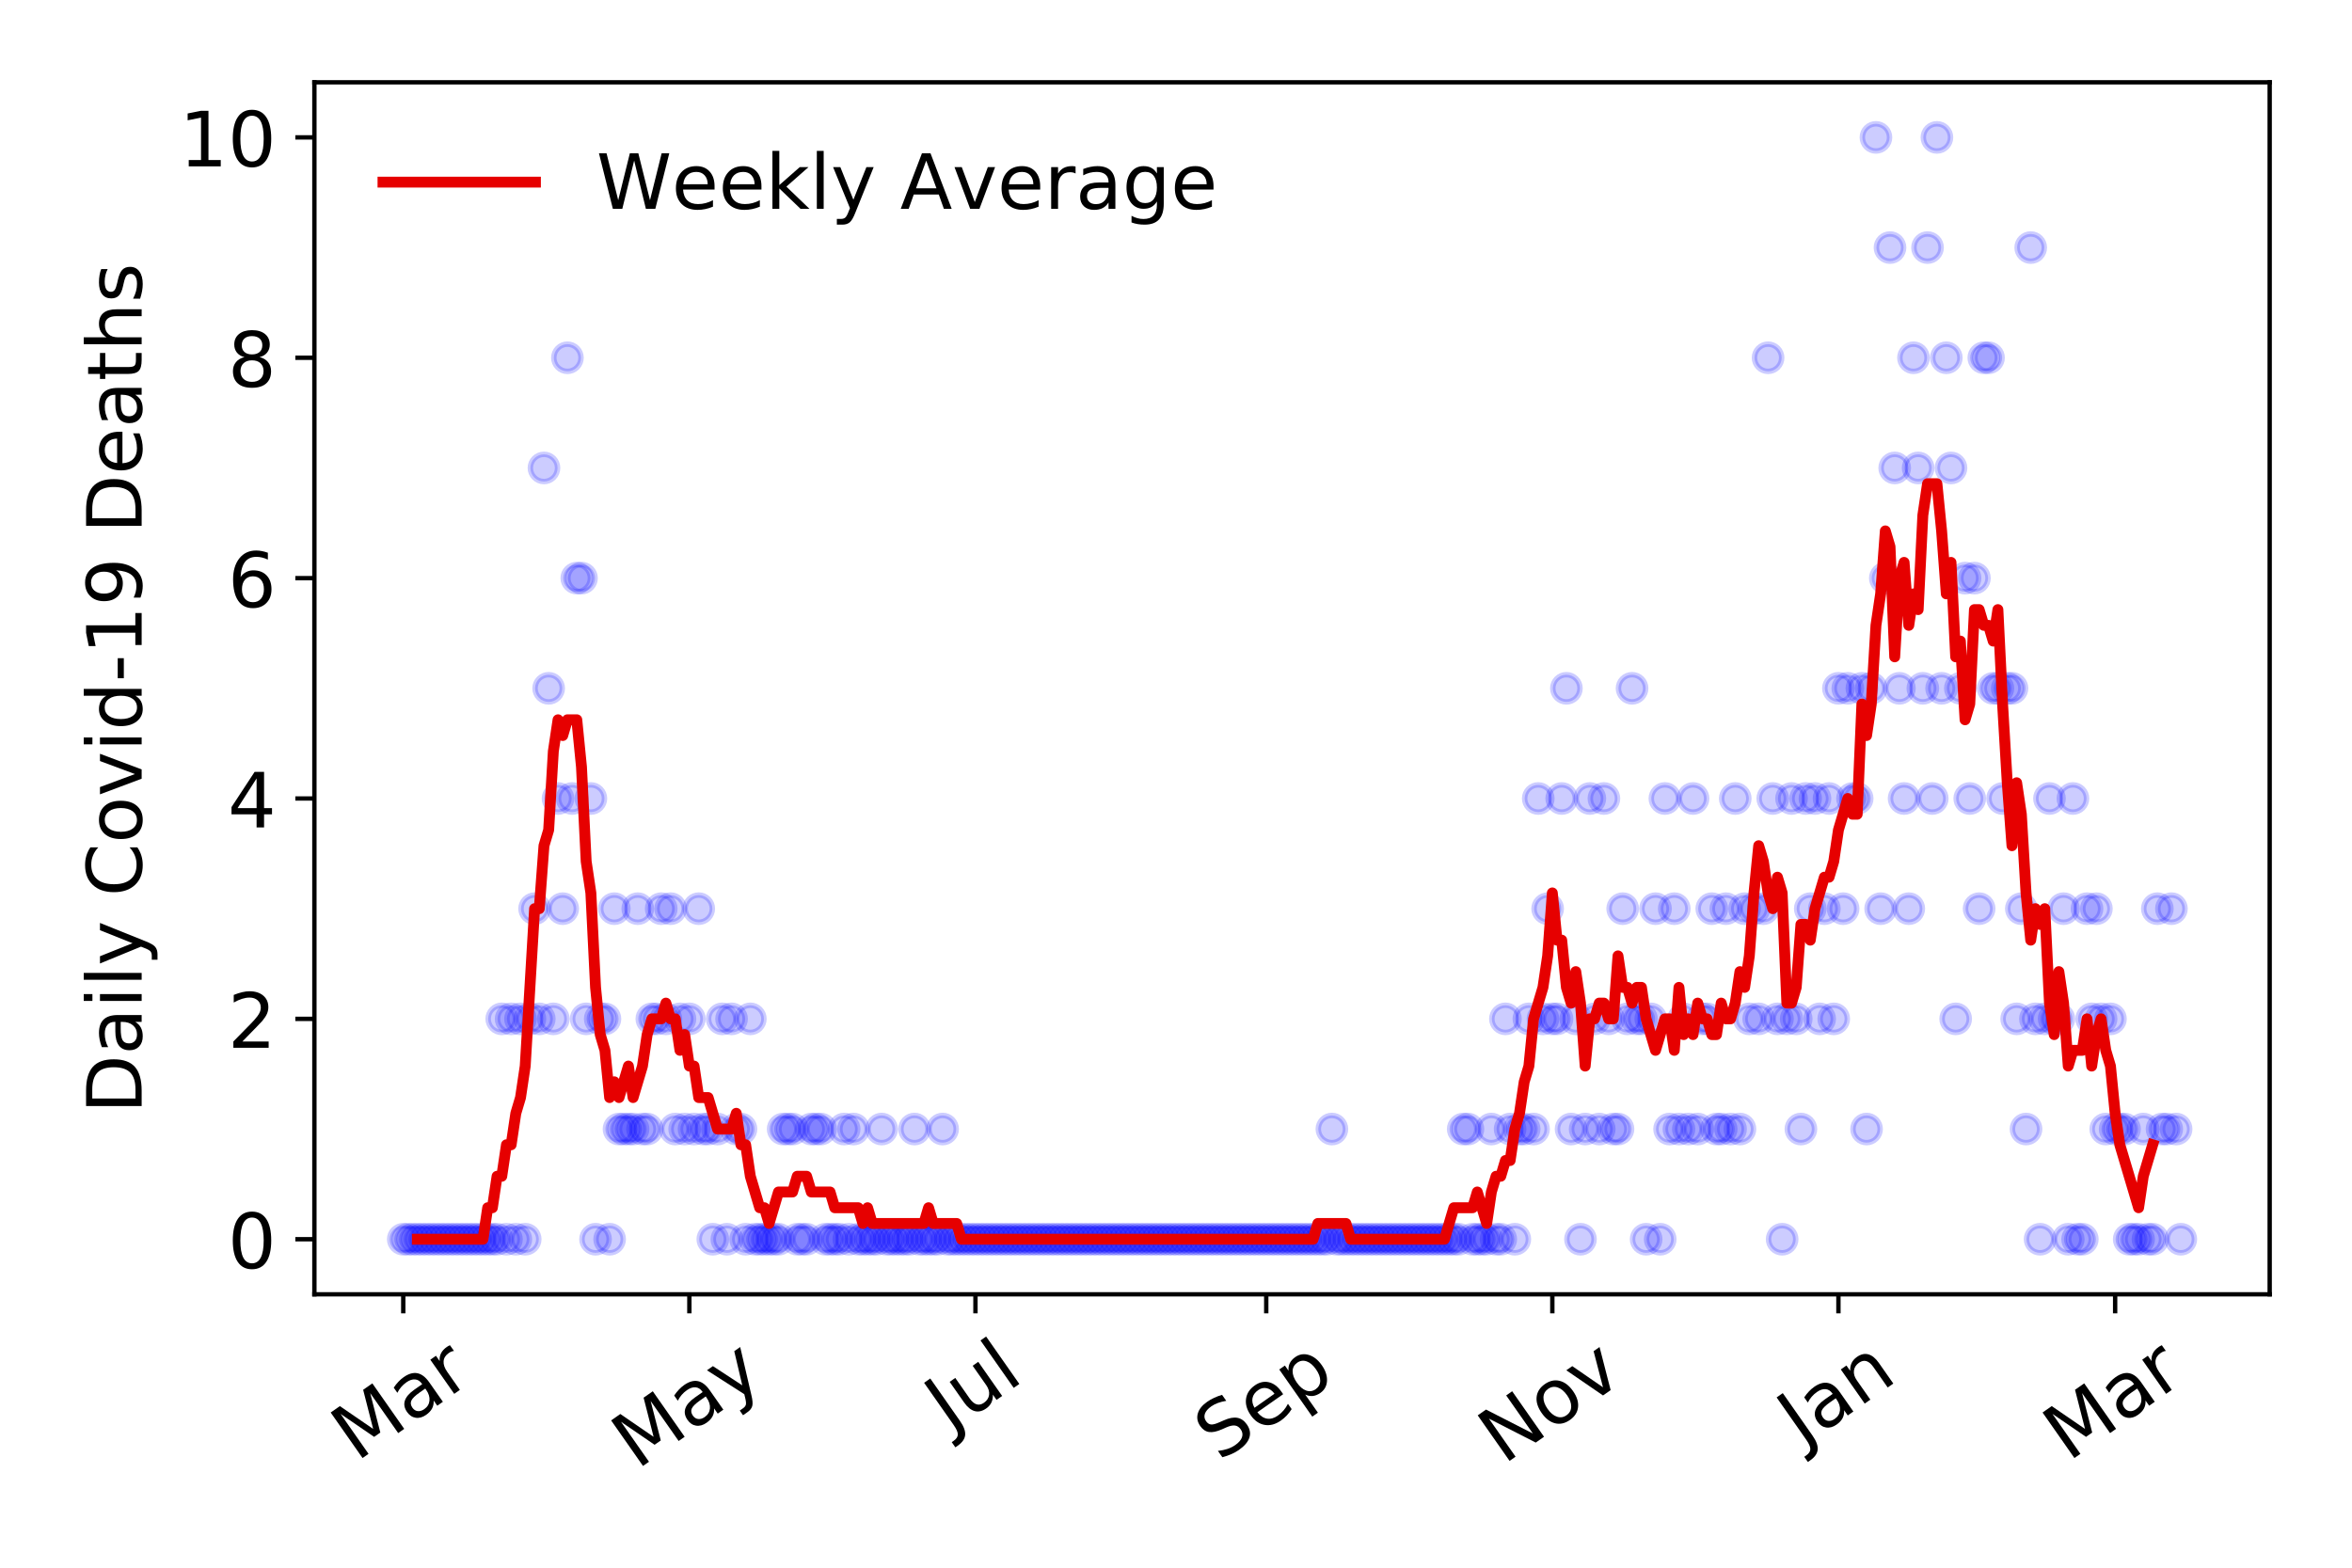 <?xml version="1.0" encoding="utf-8" standalone="no"?>
<!DOCTYPE svg PUBLIC "-//W3C//DTD SVG 1.1//EN"
  "http://www.w3.org/Graphics/SVG/1.1/DTD/svg11.dtd">
<!-- Created with matplotlib (https://matplotlib.org/) -->
<svg height="288pt" version="1.1" viewBox="0 0 432 288" width="432pt" xmlns="http://www.w3.org/2000/svg" xmlns:xlink="http://www.w3.org/1999/xlink">
 <defs>
  <style type="text/css">
*{stroke-linecap:butt;stroke-linejoin:round;}
  </style>
 </defs>
 <g id="figure_1">
  <g id="patch_1">
   <path d="M 0 288 
L 432 288 
L 432 0 
L 0 0 
z
" style="fill:#ffffff;"/>
  </g>
  <g id="axes_1">
   <g id="patch_2">
    <path d="M 57.745 237.778 
L 416.88 237.778 
L 416.88 15.12 
L 57.745 15.12 
z
" style="fill:#ffffff;"/>
   </g>
   <g id="matplotlib.axis_1">
    <g id="xtick_1">
     <g id="line2d_1">
      <defs>
       <path d="M 0 0 
L 0 3.5 
" id="mb6c3706054" style="stroke:#000000;stroke-width:0.8;"/>
      </defs>
      <g>
       <use style="stroke:#000000;stroke-width:0.8;" x="74.069" xlink:href="#mb6c3706054" y="237.778"/>
      </g>
     </g>
     <g id="text_1">
      <!-- Mar -->
      <defs>
       <path d="M 9.812 72.906 
L 24.516 72.906 
L 43.109 23.297 
L 61.812 72.906 
L 76.516 72.906 
L 76.516 0 
L 66.891 0 
L 66.891 64.016 
L 48.094 14.016 
L 38.188 14.016 
L 19.391 64.016 
L 19.391 0 
L 9.812 0 
z
" id="DejaVuSans-77"/>
       <path d="M 34.281 27.484 
Q 23.391 27.484 19.188 25 
Q 14.984 22.516 14.984 16.5 
Q 14.984 11.719 18.141 8.906 
Q 21.297 6.109 26.703 6.109 
Q 34.188 6.109 38.703 11.406 
Q 43.219 16.703 43.219 25.484 
L 43.219 27.484 
z
M 52.203 31.203 
L 52.203 0 
L 43.219 0 
L 43.219 8.297 
Q 40.141 3.328 35.547 0.953 
Q 30.953 -1.422 24.312 -1.422 
Q 15.922 -1.422 10.953 3.297 
Q 6 8.016 6 15.922 
Q 6 25.141 12.172 29.828 
Q 18.359 34.516 30.609 34.516 
L 43.219 34.516 
L 43.219 35.406 
Q 43.219 41.609 39.141 45 
Q 35.062 48.391 27.688 48.391 
Q 23 48.391 18.547 47.266 
Q 14.109 46.141 10.016 43.891 
L 10.016 52.203 
Q 14.938 54.109 19.578 55.047 
Q 24.219 56 28.609 56 
Q 40.484 56 46.344 49.844 
Q 52.203 43.703 52.203 31.203 
z
" id="DejaVuSans-97"/>
       <path d="M 41.109 46.297 
Q 39.594 47.172 37.812 47.578 
Q 36.031 48 33.891 48 
Q 26.266 48 22.188 43.047 
Q 18.109 38.094 18.109 28.812 
L 18.109 0 
L 9.078 0 
L 9.078 54.688 
L 18.109 54.688 
L 18.109 46.188 
Q 20.953 51.172 25.484 53.578 
Q 30.031 56 36.531 56 
Q 37.453 56 38.578 55.875 
Q 39.703 55.766 41.062 55.516 
z
" id="DejaVuSans-114"/>
      </defs>
      <g transform="translate(65.467 268.643)rotate(-35)scale(0.14 -0.14)">
       <use xlink:href="#DejaVuSans-77"/>
       <use x="86.279" xlink:href="#DejaVuSans-97"/>
       <use x="147.559" xlink:href="#DejaVuSans-114"/>
      </g>
     </g>
    </g>
    <g id="xtick_2">
     <g id="line2d_2">
      <g>
       <use style="stroke:#000000;stroke-width:0.8;" x="126.617" xlink:href="#mb6c3706054" y="237.778"/>
      </g>
     </g>
     <g id="text_2">
      <!-- May -->
      <defs>
       <path d="M 32.172 -5.078 
Q 28.375 -14.844 24.75 -17.812 
Q 21.141 -20.797 15.094 -20.797 
L 7.906 -20.797 
L 7.906 -13.281 
L 13.188 -13.281 
Q 16.891 -13.281 18.938 -11.516 
Q 21 -9.766 23.484 -3.219 
L 25.094 0.875 
L 2.984 54.688 
L 12.5 54.688 
L 29.594 11.922 
L 46.688 54.688 
L 56.203 54.688 
z
" id="DejaVuSans-121"/>
      </defs>
      <g transform="translate(116.978 270.094)rotate(-35)scale(0.14 -0.14)">
       <use xlink:href="#DejaVuSans-77"/>
       <use x="86.279" xlink:href="#DejaVuSans-97"/>
       <use x="147.559" xlink:href="#DejaVuSans-121"/>
      </g>
     </g>
    </g>
    <g id="xtick_3">
     <g id="line2d_3">
      <g>
       <use style="stroke:#000000;stroke-width:0.8;" x="179.165" xlink:href="#mb6c3706054" y="237.778"/>
      </g>
     </g>
     <g id="text_3">
      <!-- Jul -->
      <defs>
       <path d="M 9.812 72.906 
L 19.672 72.906 
L 19.672 5.078 
Q 19.672 -8.109 14.672 -14.062 
Q 9.672 -20.016 -1.422 -20.016 
L -5.172 -20.016 
L -5.172 -11.719 
L -2.094 -11.719 
Q 4.438 -11.719 7.125 -8.047 
Q 9.812 -4.391 9.812 5.078 
z
" id="DejaVuSans-74"/>
       <path d="M 8.5 21.578 
L 8.5 54.688 
L 17.484 54.688 
L 17.484 21.922 
Q 17.484 14.156 20.5 10.266 
Q 23.531 6.391 29.594 6.391 
Q 36.859 6.391 41.078 11.031 
Q 45.312 15.672 45.312 23.688 
L 45.312 54.688 
L 54.297 54.688 
L 54.297 0 
L 45.312 0 
L 45.312 8.406 
Q 42.047 3.422 37.719 1 
Q 33.406 -1.422 27.688 -1.422 
Q 18.266 -1.422 13.375 4.438 
Q 8.5 10.297 8.5 21.578 
z
M 31.109 56 
z
" id="DejaVuSans-117"/>
       <path d="M 9.422 75.984 
L 18.406 75.984 
L 18.406 0 
L 9.422 0 
z
" id="DejaVuSans-108"/>
      </defs>
      <g transform="translate(174.462 263.181)rotate(-35)scale(0.14 -0.14)">
       <use xlink:href="#DejaVuSans-74"/>
       <use x="29.492" xlink:href="#DejaVuSans-117"/>
       <use x="92.871" xlink:href="#DejaVuSans-108"/>
      </g>
     </g>
    </g>
    <g id="xtick_4">
     <g id="line2d_4">
      <g>
       <use style="stroke:#000000;stroke-width:0.8;" x="232.575" xlink:href="#mb6c3706054" y="237.778"/>
      </g>
     </g>
     <g id="text_4">
      <!-- Sep -->
      <defs>
       <path d="M 53.516 70.516 
L 53.516 60.891 
Q 47.906 63.578 42.922 64.891 
Q 37.938 66.219 33.297 66.219 
Q 25.25 66.219 20.875 63.094 
Q 16.5 59.969 16.5 54.203 
Q 16.5 49.359 19.406 46.891 
Q 22.312 44.438 30.422 42.922 
L 36.375 41.703 
Q 47.406 39.594 52.656 34.297 
Q 57.906 29 57.906 20.125 
Q 57.906 9.516 50.797 4.047 
Q 43.703 -1.422 29.984 -1.422 
Q 24.812 -1.422 18.969 -0.25 
Q 13.141 0.922 6.891 3.219 
L 6.891 13.375 
Q 12.891 10.016 18.656 8.297 
Q 24.422 6.594 29.984 6.594 
Q 38.422 6.594 43.016 9.906 
Q 47.609 13.234 47.609 19.391 
Q 47.609 24.75 44.312 27.781 
Q 41.016 30.812 33.5 32.328 
L 27.484 33.5 
Q 16.453 35.688 11.516 40.375 
Q 6.594 45.062 6.594 53.422 
Q 6.594 63.094 13.406 68.656 
Q 20.219 74.219 32.172 74.219 
Q 37.312 74.219 42.625 73.281 
Q 47.953 72.359 53.516 70.516 
z
" id="DejaVuSans-83"/>
       <path d="M 56.203 29.594 
L 56.203 25.203 
L 14.891 25.203 
Q 15.484 15.922 20.484 11.062 
Q 25.484 6.203 34.422 6.203 
Q 39.594 6.203 44.453 7.469 
Q 49.312 8.734 54.109 11.281 
L 54.109 2.781 
Q 49.266 0.734 44.188 -0.344 
Q 39.109 -1.422 33.891 -1.422 
Q 20.797 -1.422 13.156 6.188 
Q 5.516 13.812 5.516 26.812 
Q 5.516 40.234 12.766 48.109 
Q 20.016 56 32.328 56 
Q 43.359 56 49.781 48.891 
Q 56.203 41.797 56.203 29.594 
z
M 47.219 32.234 
Q 47.125 39.594 43.094 43.984 
Q 39.062 48.391 32.422 48.391 
Q 24.906 48.391 20.391 44.141 
Q 15.875 39.891 15.188 32.172 
z
" id="DejaVuSans-101"/>
       <path d="M 18.109 8.203 
L 18.109 -20.797 
L 9.078 -20.797 
L 9.078 54.688 
L 18.109 54.688 
L 18.109 46.391 
Q 20.953 51.266 25.266 53.625 
Q 29.594 56 35.594 56 
Q 45.562 56 51.781 48.094 
Q 58.016 40.188 58.016 27.297 
Q 58.016 14.406 51.781 6.484 
Q 45.562 -1.422 35.594 -1.422 
Q 29.594 -1.422 25.266 0.953 
Q 20.953 3.328 18.109 8.203 
z
M 48.688 27.297 
Q 48.688 37.203 44.609 42.844 
Q 40.531 48.484 33.406 48.484 
Q 26.266 48.484 22.188 42.844 
Q 18.109 37.203 18.109 27.297 
Q 18.109 17.391 22.188 11.75 
Q 26.266 6.109 33.406 6.109 
Q 40.531 6.109 44.609 11.75 
Q 48.688 17.391 48.688 27.297 
z
" id="DejaVuSans-112"/>
      </defs>
      <g transform="translate(223.982 268.629)rotate(-35)scale(0.14 -0.14)">
       <use xlink:href="#DejaVuSans-83"/>
       <use x="63.477" xlink:href="#DejaVuSans-101"/>
       <use x="125" xlink:href="#DejaVuSans-112"/>
      </g>
     </g>
    </g>
    <g id="xtick_5">
     <g id="line2d_5">
      <g>
       <use style="stroke:#000000;stroke-width:0.8;" x="285.123" xlink:href="#mb6c3706054" y="237.778"/>
      </g>
     </g>
     <g id="text_5">
      <!-- Nov -->
      <defs>
       <path d="M 9.812 72.906 
L 23.094 72.906 
L 55.422 11.922 
L 55.422 72.906 
L 64.984 72.906 
L 64.984 0 
L 51.703 0 
L 19.391 60.984 
L 19.391 0 
L 9.812 0 
z
" id="DejaVuSans-78"/>
       <path d="M 30.609 48.391 
Q 23.391 48.391 19.188 42.75 
Q 14.984 37.109 14.984 27.297 
Q 14.984 17.484 19.156 11.844 
Q 23.344 6.203 30.609 6.203 
Q 37.797 6.203 41.984 11.859 
Q 46.188 17.531 46.188 27.297 
Q 46.188 37.016 41.984 42.703 
Q 37.797 48.391 30.609 48.391 
z
M 30.609 56 
Q 42.328 56 49.016 48.375 
Q 55.719 40.766 55.719 27.297 
Q 55.719 13.875 49.016 6.219 
Q 42.328 -1.422 30.609 -1.422 
Q 18.844 -1.422 12.172 6.219 
Q 5.516 13.875 5.516 27.297 
Q 5.516 40.766 12.172 48.375 
Q 18.844 56 30.609 56 
z
" id="DejaVuSans-111"/>
       <path d="M 2.984 54.688 
L 12.5 54.688 
L 29.594 8.797 
L 46.688 54.688 
L 56.203 54.688 
L 35.688 0 
L 23.484 0 
z
" id="DejaVuSans-118"/>
      </defs>
      <g transform="translate(276.146 269.166)rotate(-35)scale(0.14 -0.14)">
       <use xlink:href="#DejaVuSans-78"/>
       <use x="74.805" xlink:href="#DejaVuSans-111"/>
       <use x="135.986" xlink:href="#DejaVuSans-118"/>
      </g>
     </g>
    </g>
    <g id="xtick_6">
     <g id="line2d_6">
      <g>
       <use style="stroke:#000000;stroke-width:0.8;" x="337.67" xlink:href="#mb6c3706054" y="237.778"/>
      </g>
     </g>
     <g id="text_6">
      <!-- Jan -->
      <defs>
       <path d="M 54.891 33.016 
L 54.891 0 
L 45.906 0 
L 45.906 32.719 
Q 45.906 40.484 42.875 44.328 
Q 39.844 48.188 33.797 48.188 
Q 26.516 48.188 22.312 43.547 
Q 18.109 38.922 18.109 30.906 
L 18.109 0 
L 9.078 0 
L 9.078 54.688 
L 18.109 54.688 
L 18.109 46.188 
Q 21.344 51.125 25.703 53.562 
Q 30.078 56 35.797 56 
Q 45.219 56 50.047 50.172 
Q 54.891 44.344 54.891 33.016 
z
" id="DejaVuSans-110"/>
      </defs>
      <g transform="translate(331.047 265.871)rotate(-35)scale(0.14 -0.14)">
       <use xlink:href="#DejaVuSans-74"/>
       <use x="29.492" xlink:href="#DejaVuSans-97"/>
       <use x="90.771" xlink:href="#DejaVuSans-110"/>
      </g>
     </g>
    </g>
    <g id="xtick_7">
     <g id="line2d_7">
      <g>
       <use style="stroke:#000000;stroke-width:0.8;" x="388.495" xlink:href="#mb6c3706054" y="237.778"/>
      </g>
     </g>
     <g id="text_7">
      <!-- Mar -->
      <g transform="translate(379.893 268.643)rotate(-35)scale(0.14 -0.14)">
       <use xlink:href="#DejaVuSans-77"/>
       <use x="86.279" xlink:href="#DejaVuSans-97"/>
       <use x="147.559" xlink:href="#DejaVuSans-114"/>
      </g>
     </g>
    </g>
   </g>
   <g id="matplotlib.axis_2">
    <g id="ytick_1">
     <g id="line2d_8">
      <defs>
       <path d="M 0 0 
L -3.5 0 
" id="mcb03d9b68b" style="stroke:#000000;stroke-width:0.8;"/>
      </defs>
      <g>
       <use style="stroke:#000000;stroke-width:0.8;" x="57.745" xlink:href="#mcb03d9b68b" y="227.657"/>
      </g>
     </g>
     <g id="text_8">
      <!-- 0 -->
      <defs>
       <path d="M 31.781 66.406 
Q 24.172 66.406 20.328 58.906 
Q 16.5 51.422 16.5 36.375 
Q 16.5 21.391 20.328 13.891 
Q 24.172 6.391 31.781 6.391 
Q 39.453 6.391 43.281 13.891 
Q 47.125 21.391 47.125 36.375 
Q 47.125 51.422 43.281 58.906 
Q 39.453 66.406 31.781 66.406 
z
M 31.781 74.219 
Q 44.047 74.219 50.516 64.516 
Q 56.984 54.828 56.984 36.375 
Q 56.984 17.969 50.516 8.266 
Q 44.047 -1.422 31.781 -1.422 
Q 19.531 -1.422 13.062 8.266 
Q 6.594 17.969 6.594 36.375 
Q 6.594 54.828 13.062 64.516 
Q 19.531 74.219 31.781 74.219 
z
" id="DejaVuSans-48"/>
      </defs>
      <g transform="translate(41.837 232.976)scale(0.14 -0.14)">
       <use xlink:href="#DejaVuSans-48"/>
      </g>
     </g>
    </g>
    <g id="ytick_2">
     <g id="line2d_9">
      <g>
       <use style="stroke:#000000;stroke-width:0.8;" x="57.745" xlink:href="#mcb03d9b68b" y="187.174"/>
      </g>
     </g>
     <g id="text_9">
      <!-- 2 -->
      <defs>
       <path d="M 19.188 8.297 
L 53.609 8.297 
L 53.609 0 
L 7.328 0 
L 7.328 8.297 
Q 12.938 14.109 22.625 23.891 
Q 32.328 33.688 34.812 36.531 
Q 39.547 41.844 41.422 45.531 
Q 43.312 49.219 43.312 52.781 
Q 43.312 58.594 39.234 62.25 
Q 35.156 65.922 28.609 65.922 
Q 23.969 65.922 18.812 64.312 
Q 13.672 62.703 7.812 59.422 
L 7.812 69.391 
Q 13.766 71.781 18.938 73 
Q 24.125 74.219 28.422 74.219 
Q 39.75 74.219 46.484 68.547 
Q 53.219 62.891 53.219 53.422 
Q 53.219 48.922 51.531 44.891 
Q 49.859 40.875 45.406 35.406 
Q 44.188 33.984 37.641 27.219 
Q 31.109 20.453 19.188 8.297 
z
" id="DejaVuSans-50"/>
      </defs>
      <g transform="translate(41.837 192.493)scale(0.14 -0.14)">
       <use xlink:href="#DejaVuSans-50"/>
      </g>
     </g>
    </g>
    <g id="ytick_3">
     <g id="line2d_10">
      <g>
       <use style="stroke:#000000;stroke-width:0.8;" x="57.745" xlink:href="#mcb03d9b68b" y="146.691"/>
      </g>
     </g>
     <g id="text_10">
      <!-- 4 -->
      <defs>
       <path d="M 37.797 64.312 
L 12.891 25.391 
L 37.797 25.391 
z
M 35.203 72.906 
L 47.609 72.906 
L 47.609 25.391 
L 58.016 25.391 
L 58.016 17.188 
L 47.609 17.188 
L 47.609 0 
L 37.797 0 
L 37.797 17.188 
L 4.891 17.188 
L 4.891 26.703 
z
" id="DejaVuSans-52"/>
      </defs>
      <g transform="translate(41.837 152.01)scale(0.14 -0.14)">
       <use xlink:href="#DejaVuSans-52"/>
      </g>
     </g>
    </g>
    <g id="ytick_4">
     <g id="line2d_11">
      <g>
       <use style="stroke:#000000;stroke-width:0.8;" x="57.745" xlink:href="#mcb03d9b68b" y="106.207"/>
      </g>
     </g>
     <g id="text_11">
      <!-- 6 -->
      <defs>
       <path d="M 33.016 40.375 
Q 26.375 40.375 22.484 35.828 
Q 18.609 31.297 18.609 23.391 
Q 18.609 15.531 22.484 10.953 
Q 26.375 6.391 33.016 6.391 
Q 39.656 6.391 43.531 10.953 
Q 47.406 15.531 47.406 23.391 
Q 47.406 31.297 43.531 35.828 
Q 39.656 40.375 33.016 40.375 
z
M 52.594 71.297 
L 52.594 62.312 
Q 48.875 64.062 45.094 64.984 
Q 41.312 65.922 37.594 65.922 
Q 27.828 65.922 22.672 59.328 
Q 17.531 52.734 16.797 39.406 
Q 19.672 43.656 24.016 45.922 
Q 28.375 48.188 33.594 48.188 
Q 44.578 48.188 50.953 41.516 
Q 57.328 34.859 57.328 23.391 
Q 57.328 12.156 50.688 5.359 
Q 44.047 -1.422 33.016 -1.422 
Q 20.359 -1.422 13.672 8.266 
Q 6.984 17.969 6.984 36.375 
Q 6.984 53.656 15.188 63.938 
Q 23.391 74.219 37.203 74.219 
Q 40.922 74.219 44.703 73.484 
Q 48.484 72.75 52.594 71.297 
z
" id="DejaVuSans-54"/>
      </defs>
      <g transform="translate(41.837 111.526)scale(0.14 -0.14)">
       <use xlink:href="#DejaVuSans-54"/>
      </g>
     </g>
    </g>
    <g id="ytick_5">
     <g id="line2d_12">
      <g>
       <use style="stroke:#000000;stroke-width:0.8;" x="57.745" xlink:href="#mcb03d9b68b" y="65.724"/>
      </g>
     </g>
     <g id="text_12">
      <!-- 8 -->
      <defs>
       <path d="M 31.781 34.625 
Q 24.75 34.625 20.719 30.859 
Q 16.703 27.094 16.703 20.516 
Q 16.703 13.922 20.719 10.156 
Q 24.75 6.391 31.781 6.391 
Q 38.812 6.391 42.859 10.172 
Q 46.922 13.969 46.922 20.516 
Q 46.922 27.094 42.891 30.859 
Q 38.875 34.625 31.781 34.625 
z
M 21.922 38.812 
Q 15.578 40.375 12.031 44.719 
Q 8.5 49.078 8.5 55.328 
Q 8.5 64.062 14.719 69.141 
Q 20.953 74.219 31.781 74.219 
Q 42.672 74.219 48.875 69.141 
Q 55.078 64.062 55.078 55.328 
Q 55.078 49.078 51.531 44.719 
Q 48 40.375 41.703 38.812 
Q 48.828 37.156 52.797 32.312 
Q 56.781 27.484 56.781 20.516 
Q 56.781 9.906 50.312 4.234 
Q 43.844 -1.422 31.781 -1.422 
Q 19.734 -1.422 13.25 4.234 
Q 6.781 9.906 6.781 20.516 
Q 6.781 27.484 10.781 32.312 
Q 14.797 37.156 21.922 38.812 
z
M 18.312 54.391 
Q 18.312 48.734 21.844 45.562 
Q 25.391 42.391 31.781 42.391 
Q 38.141 42.391 41.719 45.562 
Q 45.312 48.734 45.312 54.391 
Q 45.312 60.062 41.719 63.234 
Q 38.141 66.406 31.781 66.406 
Q 25.391 66.406 21.844 63.234 
Q 18.312 60.062 18.312 54.391 
z
" id="DejaVuSans-56"/>
      </defs>
      <g transform="translate(41.837 71.043)scale(0.14 -0.14)">
       <use xlink:href="#DejaVuSans-56"/>
      </g>
     </g>
    </g>
    <g id="ytick_6">
     <g id="line2d_13">
      <g>
       <use style="stroke:#000000;stroke-width:0.8;" x="57.745" xlink:href="#mcb03d9b68b" y="25.241"/>
      </g>
     </g>
     <g id="text_13">
      <!-- 10 -->
      <defs>
       <path d="M 12.406 8.297 
L 28.516 8.297 
L 28.516 63.922 
L 10.984 60.406 
L 10.984 69.391 
L 28.422 72.906 
L 38.281 72.906 
L 38.281 8.297 
L 54.391 8.297 
L 54.391 0 
L 12.406 0 
z
" id="DejaVuSans-49"/>
      </defs>
      <g transform="translate(32.93 30.56)scale(0.14 -0.14)">
       <use xlink:href="#DejaVuSans-49"/>
       <use x="63.623" xlink:href="#DejaVuSans-48"/>
      </g>
     </g>
    </g>
    <g id="text_14">
     <!-- Daily Covid-19 Deaths -->
     <defs>
      <path d="M 19.672 64.797 
L 19.672 8.109 
L 31.594 8.109 
Q 46.688 8.109 53.688 14.938 
Q 60.688 21.781 60.688 36.531 
Q 60.688 51.172 53.688 57.984 
Q 46.688 64.797 31.594 64.797 
z
M 9.812 72.906 
L 30.078 72.906 
Q 51.266 72.906 61.172 64.094 
Q 71.094 55.281 71.094 36.531 
Q 71.094 17.672 61.125 8.828 
Q 51.172 0 30.078 0 
L 9.812 0 
z
" id="DejaVuSans-68"/>
      <path d="M 9.422 54.688 
L 18.406 54.688 
L 18.406 0 
L 9.422 0 
z
M 9.422 75.984 
L 18.406 75.984 
L 18.406 64.594 
L 9.422 64.594 
z
" id="DejaVuSans-105"/>
      <path id="DejaVuSans-32"/>
      <path d="M 64.406 67.281 
L 64.406 56.891 
Q 59.422 61.531 53.781 63.812 
Q 48.141 66.109 41.797 66.109 
Q 29.297 66.109 22.656 58.469 
Q 16.016 50.828 16.016 36.375 
Q 16.016 21.969 22.656 14.328 
Q 29.297 6.688 41.797 6.688 
Q 48.141 6.688 53.781 8.984 
Q 59.422 11.281 64.406 15.922 
L 64.406 5.609 
Q 59.234 2.094 53.438 0.328 
Q 47.656 -1.422 41.219 -1.422 
Q 24.656 -1.422 15.125 8.703 
Q 5.609 18.844 5.609 36.375 
Q 5.609 53.953 15.125 64.078 
Q 24.656 74.219 41.219 74.219 
Q 47.75 74.219 53.531 72.484 
Q 59.328 70.75 64.406 67.281 
z
" id="DejaVuSans-67"/>
      <path d="M 45.406 46.391 
L 45.406 75.984 
L 54.391 75.984 
L 54.391 0 
L 45.406 0 
L 45.406 8.203 
Q 42.578 3.328 38.25 0.953 
Q 33.938 -1.422 27.875 -1.422 
Q 17.969 -1.422 11.734 6.484 
Q 5.516 14.406 5.516 27.297 
Q 5.516 40.188 11.734 48.094 
Q 17.969 56 27.875 56 
Q 33.938 56 38.25 53.625 
Q 42.578 51.266 45.406 46.391 
z
M 14.797 27.297 
Q 14.797 17.391 18.875 11.75 
Q 22.953 6.109 30.078 6.109 
Q 37.203 6.109 41.297 11.75 
Q 45.406 17.391 45.406 27.297 
Q 45.406 37.203 41.297 42.844 
Q 37.203 48.484 30.078 48.484 
Q 22.953 48.484 18.875 42.844 
Q 14.797 37.203 14.797 27.297 
z
" id="DejaVuSans-100"/>
      <path d="M 4.891 31.391 
L 31.203 31.391 
L 31.203 23.391 
L 4.891 23.391 
z
" id="DejaVuSans-45"/>
      <path d="M 10.984 1.516 
L 10.984 10.5 
Q 14.703 8.734 18.5 7.812 
Q 22.312 6.891 25.984 6.891 
Q 35.75 6.891 40.891 13.453 
Q 46.047 20.016 46.781 33.406 
Q 43.953 29.203 39.594 26.953 
Q 35.25 24.703 29.984 24.703 
Q 19.047 24.703 12.672 31.312 
Q 6.297 37.938 6.297 49.422 
Q 6.297 60.641 12.938 67.422 
Q 19.578 74.219 30.609 74.219 
Q 43.266 74.219 49.922 64.516 
Q 56.594 54.828 56.594 36.375 
Q 56.594 19.141 48.406 8.859 
Q 40.234 -1.422 26.422 -1.422 
Q 22.703 -1.422 18.891 -0.688 
Q 15.094 0.047 10.984 1.516 
z
M 30.609 32.422 
Q 37.25 32.422 41.125 36.953 
Q 45.016 41.5 45.016 49.422 
Q 45.016 57.281 41.125 61.844 
Q 37.25 66.406 30.609 66.406 
Q 23.969 66.406 20.094 61.844 
Q 16.219 57.281 16.219 49.422 
Q 16.219 41.5 20.094 36.953 
Q 23.969 32.422 30.609 32.422 
z
" id="DejaVuSans-57"/>
      <path d="M 18.312 70.219 
L 18.312 54.688 
L 36.812 54.688 
L 36.812 47.703 
L 18.312 47.703 
L 18.312 18.016 
Q 18.312 11.328 20.141 9.422 
Q 21.969 7.516 27.594 7.516 
L 36.812 7.516 
L 36.812 0 
L 27.594 0 
Q 17.188 0 13.234 3.875 
Q 9.281 7.766 9.281 18.016 
L 9.281 47.703 
L 2.688 47.703 
L 2.688 54.688 
L 9.281 54.688 
L 9.281 70.219 
z
" id="DejaVuSans-116"/>
      <path d="M 54.891 33.016 
L 54.891 0 
L 45.906 0 
L 45.906 32.719 
Q 45.906 40.484 42.875 44.328 
Q 39.844 48.188 33.797 48.188 
Q 26.516 48.188 22.312 43.547 
Q 18.109 38.922 18.109 30.906 
L 18.109 0 
L 9.078 0 
L 9.078 75.984 
L 18.109 75.984 
L 18.109 46.188 
Q 21.344 51.125 25.703 53.562 
Q 30.078 56 35.797 56 
Q 45.219 56 50.047 50.172 
Q 54.891 44.344 54.891 33.016 
z
" id="DejaVuSans-104"/>
      <path d="M 44.281 53.078 
L 44.281 44.578 
Q 40.484 46.531 36.375 47.5 
Q 32.281 48.484 27.875 48.484 
Q 21.188 48.484 17.844 46.438 
Q 14.5 44.391 14.5 40.281 
Q 14.5 37.156 16.891 35.375 
Q 19.281 33.594 26.516 31.984 
L 29.594 31.297 
Q 39.156 29.25 43.188 25.516 
Q 47.219 21.781 47.219 15.094 
Q 47.219 7.469 41.188 3.016 
Q 35.156 -1.422 24.609 -1.422 
Q 20.219 -1.422 15.453 -0.562 
Q 10.688 0.297 5.422 2 
L 5.422 11.281 
Q 10.406 8.688 15.234 7.391 
Q 20.062 6.109 24.812 6.109 
Q 31.156 6.109 34.562 8.281 
Q 37.984 10.453 37.984 14.406 
Q 37.984 18.062 35.516 20.016 
Q 33.062 21.969 24.703 23.781 
L 21.578 24.516 
Q 13.234 26.266 9.516 29.906 
Q 5.812 33.547 5.812 39.891 
Q 5.812 47.609 11.281 51.797 
Q 16.75 56 26.812 56 
Q 31.781 56 36.172 55.266 
Q 40.578 54.547 44.281 53.078 
z
" id="DejaVuSans-115"/>
     </defs>
     <g transform="translate(26.018 204.56)rotate(-90)scale(0.14 -0.14)">
      <use xlink:href="#DejaVuSans-68"/>
      <use x="77.002" xlink:href="#DejaVuSans-97"/>
      <use x="138.281" xlink:href="#DejaVuSans-105"/>
      <use x="166.064" xlink:href="#DejaVuSans-108"/>
      <use x="193.848" xlink:href="#DejaVuSans-121"/>
      <use x="253.027" xlink:href="#DejaVuSans-32"/>
      <use x="284.814" xlink:href="#DejaVuSans-67"/>
      <use x="354.639" xlink:href="#DejaVuSans-111"/>
      <use x="415.82" xlink:href="#DejaVuSans-118"/>
      <use x="475" xlink:href="#DejaVuSans-105"/>
      <use x="502.783" xlink:href="#DejaVuSans-100"/>
      <use x="566.26" xlink:href="#DejaVuSans-45"/>
      <use x="602.344" xlink:href="#DejaVuSans-49"/>
      <use x="665.967" xlink:href="#DejaVuSans-57"/>
      <use x="729.59" xlink:href="#DejaVuSans-32"/>
      <use x="761.377" xlink:href="#DejaVuSans-68"/>
      <use x="838.379" xlink:href="#DejaVuSans-101"/>
      <use x="899.902" xlink:href="#DejaVuSans-97"/>
      <use x="961.182" xlink:href="#DejaVuSans-116"/>
      <use x="1000.391" xlink:href="#DejaVuSans-104"/>
      <use x="1063.77" xlink:href="#DejaVuSans-115"/>
     </g>
    </g>
   </g>
   <g id="line2d_14">
    <defs>
     <path d="M 0 2.5 
C 0.663 2.5 1.299 2.237 1.768 1.768 
C 2.237 1.299 2.5 0.663 2.5 0 
C 2.5 -0.663 2.237 -1.299 1.768 -1.768 
C 1.299 -2.237 0.663 -2.5 0 -2.5 
C -0.663 -2.5 -1.299 -2.237 -1.768 -1.768 
C -2.237 -1.299 -2.5 -0.663 -2.5 0 
C -2.5 0.663 -2.237 1.299 -1.768 1.768 
C -1.299 2.237 -0.663 2.5 0 2.5 
z
" id="m1368406fe5" style="stroke:#0000ff;stroke-opacity:0.2;"/>
    </defs>
    <g clip-path="url(#p7a9744d67c)">
     <use style="fill:#0000ff;fill-opacity:0.2;stroke:#0000ff;stroke-opacity:0.2;" x="74.069" xlink:href="#m1368406fe5" y="227.657"/>
     <use style="fill:#0000ff;fill-opacity:0.2;stroke:#0000ff;stroke-opacity:0.2;" x="74.931" xlink:href="#m1368406fe5" y="227.657"/>
     <use style="fill:#0000ff;fill-opacity:0.2;stroke:#0000ff;stroke-opacity:0.2;" x="75.792" xlink:href="#m1368406fe5" y="227.657"/>
     <use style="fill:#0000ff;fill-opacity:0.2;stroke:#0000ff;stroke-opacity:0.2;" x="76.654" xlink:href="#m1368406fe5" y="227.657"/>
     <use style="fill:#0000ff;fill-opacity:0.2;stroke:#0000ff;stroke-opacity:0.2;" x="77.515" xlink:href="#m1368406fe5" y="227.657"/>
     <use style="fill:#0000ff;fill-opacity:0.2;stroke:#0000ff;stroke-opacity:0.2;" x="78.377" xlink:href="#m1368406fe5" y="227.657"/>
     <use style="fill:#0000ff;fill-opacity:0.2;stroke:#0000ff;stroke-opacity:0.2;" x="79.238" xlink:href="#m1368406fe5" y="227.657"/>
     <use style="fill:#0000ff;fill-opacity:0.2;stroke:#0000ff;stroke-opacity:0.2;" x="80.099" xlink:href="#m1368406fe5" y="227.657"/>
     <use style="fill:#0000ff;fill-opacity:0.2;stroke:#0000ff;stroke-opacity:0.2;" x="80.961" xlink:href="#m1368406fe5" y="227.657"/>
     <use style="fill:#0000ff;fill-opacity:0.2;stroke:#0000ff;stroke-opacity:0.2;" x="81.822" xlink:href="#m1368406fe5" y="227.657"/>
     <use style="fill:#0000ff;fill-opacity:0.2;stroke:#0000ff;stroke-opacity:0.2;" x="82.684" xlink:href="#m1368406fe5" y="227.657"/>
     <use style="fill:#0000ff;fill-opacity:0.2;stroke:#0000ff;stroke-opacity:0.2;" x="83.545" xlink:href="#m1368406fe5" y="227.657"/>
     <use style="fill:#0000ff;fill-opacity:0.2;stroke:#0000ff;stroke-opacity:0.2;" x="84.407" xlink:href="#m1368406fe5" y="227.657"/>
     <use style="fill:#0000ff;fill-opacity:0.2;stroke:#0000ff;stroke-opacity:0.2;" x="85.268" xlink:href="#m1368406fe5" y="227.657"/>
     <use style="fill:#0000ff;fill-opacity:0.2;stroke:#0000ff;stroke-opacity:0.2;" x="86.129" xlink:href="#m1368406fe5" y="227.657"/>
     <use style="fill:#0000ff;fill-opacity:0.2;stroke:#0000ff;stroke-opacity:0.2;" x="86.991" xlink:href="#m1368406fe5" y="227.657"/>
     <use style="fill:#0000ff;fill-opacity:0.2;stroke:#0000ff;stroke-opacity:0.2;" x="87.852" xlink:href="#m1368406fe5" y="227.657"/>
     <use style="fill:#0000ff;fill-opacity:0.2;stroke:#0000ff;stroke-opacity:0.2;" x="88.714" xlink:href="#m1368406fe5" y="227.657"/>
     <use style="fill:#0000ff;fill-opacity:0.2;stroke:#0000ff;stroke-opacity:0.2;" x="89.575" xlink:href="#m1368406fe5" y="227.657"/>
     <use style="fill:#0000ff;fill-opacity:0.2;stroke:#0000ff;stroke-opacity:0.2;" x="90.437" xlink:href="#m1368406fe5" y="227.657"/>
     <use style="fill:#0000ff;fill-opacity:0.2;stroke:#0000ff;stroke-opacity:0.2;" x="91.298" xlink:href="#m1368406fe5" y="227.657"/>
     <use style="fill:#0000ff;fill-opacity:0.2;stroke:#0000ff;stroke-opacity:0.2;" x="92.16" xlink:href="#m1368406fe5" y="187.174"/>
     <use style="fill:#0000ff;fill-opacity:0.2;stroke:#0000ff;stroke-opacity:0.2;" x="93.021" xlink:href="#m1368406fe5" y="227.657"/>
     <use style="fill:#0000ff;fill-opacity:0.2;stroke:#0000ff;stroke-opacity:0.2;" x="93.882" xlink:href="#m1368406fe5" y="187.174"/>
     <use style="fill:#0000ff;fill-opacity:0.2;stroke:#0000ff;stroke-opacity:0.2;" x="94.744" xlink:href="#m1368406fe5" y="227.657"/>
     <use style="fill:#0000ff;fill-opacity:0.2;stroke:#0000ff;stroke-opacity:0.2;" x="95.605" xlink:href="#m1368406fe5" y="187.174"/>
     <use style="fill:#0000ff;fill-opacity:0.2;stroke:#0000ff;stroke-opacity:0.2;" x="96.467" xlink:href="#m1368406fe5" y="227.657"/>
     <use style="fill:#0000ff;fill-opacity:0.2;stroke:#0000ff;stroke-opacity:0.2;" x="97.328" xlink:href="#m1368406fe5" y="187.174"/>
     <use style="fill:#0000ff;fill-opacity:0.2;stroke:#0000ff;stroke-opacity:0.2;" x="98.19" xlink:href="#m1368406fe5" y="166.932"/>
     <use style="fill:#0000ff;fill-opacity:0.2;stroke:#0000ff;stroke-opacity:0.2;" x="99.051" xlink:href="#m1368406fe5" y="187.174"/>
     <use style="fill:#0000ff;fill-opacity:0.2;stroke:#0000ff;stroke-opacity:0.2;" x="99.913" xlink:href="#m1368406fe5" y="85.966"/>
     <use style="fill:#0000ff;fill-opacity:0.2;stroke:#0000ff;stroke-opacity:0.2;" x="100.774" xlink:href="#m1368406fe5" y="126.449"/>
     <use style="fill:#0000ff;fill-opacity:0.2;stroke:#0000ff;stroke-opacity:0.2;" x="101.635" xlink:href="#m1368406fe5" y="187.174"/>
     <use style="fill:#0000ff;fill-opacity:0.2;stroke:#0000ff;stroke-opacity:0.2;" x="102.497" xlink:href="#m1368406fe5" y="146.691"/>
     <use style="fill:#0000ff;fill-opacity:0.2;stroke:#0000ff;stroke-opacity:0.2;" x="103.358" xlink:href="#m1368406fe5" y="166.932"/>
     <use style="fill:#0000ff;fill-opacity:0.2;stroke:#0000ff;stroke-opacity:0.2;" x="104.22" xlink:href="#m1368406fe5" y="65.724"/>
     <use style="fill:#0000ff;fill-opacity:0.2;stroke:#0000ff;stroke-opacity:0.2;" x="105.081" xlink:href="#m1368406fe5" y="146.691"/>
     <use style="fill:#0000ff;fill-opacity:0.2;stroke:#0000ff;stroke-opacity:0.2;" x="105.943" xlink:href="#m1368406fe5" y="106.207"/>
     <use style="fill:#0000ff;fill-opacity:0.2;stroke:#0000ff;stroke-opacity:0.2;" x="106.804" xlink:href="#m1368406fe5" y="106.207"/>
     <use style="fill:#0000ff;fill-opacity:0.2;stroke:#0000ff;stroke-opacity:0.2;" x="107.666" xlink:href="#m1368406fe5" y="187.174"/>
     <use style="fill:#0000ff;fill-opacity:0.2;stroke:#0000ff;stroke-opacity:0.2;" x="108.527" xlink:href="#m1368406fe5" y="146.691"/>
     <use style="fill:#0000ff;fill-opacity:0.2;stroke:#0000ff;stroke-opacity:0.2;" x="109.388" xlink:href="#m1368406fe5" y="227.657"/>
     <use style="fill:#0000ff;fill-opacity:0.2;stroke:#0000ff;stroke-opacity:0.2;" x="110.25" xlink:href="#m1368406fe5" y="187.174"/>
     <use style="fill:#0000ff;fill-opacity:0.2;stroke:#0000ff;stroke-opacity:0.2;" x="111.111" xlink:href="#m1368406fe5" y="187.174"/>
     <use style="fill:#0000ff;fill-opacity:0.2;stroke:#0000ff;stroke-opacity:0.2;" x="111.973" xlink:href="#m1368406fe5" y="227.657"/>
     <use style="fill:#0000ff;fill-opacity:0.2;stroke:#0000ff;stroke-opacity:0.2;" x="112.834" xlink:href="#m1368406fe5" y="166.932"/>
     <use style="fill:#0000ff;fill-opacity:0.2;stroke:#0000ff;stroke-opacity:0.2;" x="113.696" xlink:href="#m1368406fe5" y="207.416"/>
     <use style="fill:#0000ff;fill-opacity:0.2;stroke:#0000ff;stroke-opacity:0.2;" x="114.557" xlink:href="#m1368406fe5" y="207.416"/>
     <use style="fill:#0000ff;fill-opacity:0.2;stroke:#0000ff;stroke-opacity:0.2;" x="115.419" xlink:href="#m1368406fe5" y="207.416"/>
     <use style="fill:#0000ff;fill-opacity:0.2;stroke:#0000ff;stroke-opacity:0.2;" x="116.28" xlink:href="#m1368406fe5" y="207.416"/>
     <use style="fill:#0000ff;fill-opacity:0.2;stroke:#0000ff;stroke-opacity:0.2;" x="117.141" xlink:href="#m1368406fe5" y="166.932"/>
     <use style="fill:#0000ff;fill-opacity:0.2;stroke:#0000ff;stroke-opacity:0.2;" x="118.003" xlink:href="#m1368406fe5" y="207.416"/>
     <use style="fill:#0000ff;fill-opacity:0.2;stroke:#0000ff;stroke-opacity:0.2;" x="118.864" xlink:href="#m1368406fe5" y="207.416"/>
     <use style="fill:#0000ff;fill-opacity:0.2;stroke:#0000ff;stroke-opacity:0.2;" x="119.726" xlink:href="#m1368406fe5" y="187.174"/>
     <use style="fill:#0000ff;fill-opacity:0.2;stroke:#0000ff;stroke-opacity:0.2;" x="120.587" xlink:href="#m1368406fe5" y="187.174"/>
     <use style="fill:#0000ff;fill-opacity:0.2;stroke:#0000ff;stroke-opacity:0.2;" x="121.449" xlink:href="#m1368406fe5" y="166.932"/>
     <use style="fill:#0000ff;fill-opacity:0.2;stroke:#0000ff;stroke-opacity:0.2;" x="122.31" xlink:href="#m1368406fe5" y="187.174"/>
     <use style="fill:#0000ff;fill-opacity:0.2;stroke:#0000ff;stroke-opacity:0.2;" x="123.171" xlink:href="#m1368406fe5" y="166.932"/>
     <use style="fill:#0000ff;fill-opacity:0.2;stroke:#0000ff;stroke-opacity:0.2;" x="124.033" xlink:href="#m1368406fe5" y="207.416"/>
     <use style="fill:#0000ff;fill-opacity:0.2;stroke:#0000ff;stroke-opacity:0.2;" x="124.894" xlink:href="#m1368406fe5" y="187.174"/>
     <use style="fill:#0000ff;fill-opacity:0.2;stroke:#0000ff;stroke-opacity:0.2;" x="125.756" xlink:href="#m1368406fe5" y="207.416"/>
     <use style="fill:#0000ff;fill-opacity:0.2;stroke:#0000ff;stroke-opacity:0.2;" x="126.617" xlink:href="#m1368406fe5" y="187.174"/>
     <use style="fill:#0000ff;fill-opacity:0.2;stroke:#0000ff;stroke-opacity:0.2;" x="127.479" xlink:href="#m1368406fe5" y="207.416"/>
     <use style="fill:#0000ff;fill-opacity:0.2;stroke:#0000ff;stroke-opacity:0.2;" x="128.34" xlink:href="#m1368406fe5" y="166.932"/>
     <use style="fill:#0000ff;fill-opacity:0.2;stroke:#0000ff;stroke-opacity:0.2;" x="129.202" xlink:href="#m1368406fe5" y="207.416"/>
     <use style="fill:#0000ff;fill-opacity:0.2;stroke:#0000ff;stroke-opacity:0.2;" x="130.063" xlink:href="#m1368406fe5" y="207.416"/>
     <use style="fill:#0000ff;fill-opacity:0.2;stroke:#0000ff;stroke-opacity:0.2;" x="130.924" xlink:href="#m1368406fe5" y="227.657"/>
     <use style="fill:#0000ff;fill-opacity:0.2;stroke:#0000ff;stroke-opacity:0.2;" x="131.786" xlink:href="#m1368406fe5" y="207.416"/>
     <use style="fill:#0000ff;fill-opacity:0.2;stroke:#0000ff;stroke-opacity:0.2;" x="132.647" xlink:href="#m1368406fe5" y="187.174"/>
     <use style="fill:#0000ff;fill-opacity:0.2;stroke:#0000ff;stroke-opacity:0.2;" x="133.509" xlink:href="#m1368406fe5" y="227.657"/>
     <use style="fill:#0000ff;fill-opacity:0.2;stroke:#0000ff;stroke-opacity:0.2;" x="134.37" xlink:href="#m1368406fe5" y="187.174"/>
     <use style="fill:#0000ff;fill-opacity:0.2;stroke:#0000ff;stroke-opacity:0.2;" x="135.232" xlink:href="#m1368406fe5" y="207.416"/>
     <use style="fill:#0000ff;fill-opacity:0.2;stroke:#0000ff;stroke-opacity:0.2;" x="136.093" xlink:href="#m1368406fe5" y="207.416"/>
     <use style="fill:#0000ff;fill-opacity:0.2;stroke:#0000ff;stroke-opacity:0.2;" x="136.955" xlink:href="#m1368406fe5" y="227.657"/>
     <use style="fill:#0000ff;fill-opacity:0.2;stroke:#0000ff;stroke-opacity:0.2;" x="137.816" xlink:href="#m1368406fe5" y="187.174"/>
     <use style="fill:#0000ff;fill-opacity:0.2;stroke:#0000ff;stroke-opacity:0.2;" x="138.677" xlink:href="#m1368406fe5" y="227.657"/>
     <use style="fill:#0000ff;fill-opacity:0.2;stroke:#0000ff;stroke-opacity:0.2;" x="139.539" xlink:href="#m1368406fe5" y="227.657"/>
     <use style="fill:#0000ff;fill-opacity:0.2;stroke:#0000ff;stroke-opacity:0.2;" x="140.4" xlink:href="#m1368406fe5" y="227.657"/>
     <use style="fill:#0000ff;fill-opacity:0.2;stroke:#0000ff;stroke-opacity:0.2;" x="141.262" xlink:href="#m1368406fe5" y="227.657"/>
     <use style="fill:#0000ff;fill-opacity:0.2;stroke:#0000ff;stroke-opacity:0.2;" x="142.123" xlink:href="#m1368406fe5" y="227.657"/>
     <use style="fill:#0000ff;fill-opacity:0.2;stroke:#0000ff;stroke-opacity:0.2;" x="142.985" xlink:href="#m1368406fe5" y="227.657"/>
     <use style="fill:#0000ff;fill-opacity:0.2;stroke:#0000ff;stroke-opacity:0.2;" x="143.846" xlink:href="#m1368406fe5" y="207.416"/>
     <use style="fill:#0000ff;fill-opacity:0.2;stroke:#0000ff;stroke-opacity:0.2;" x="144.708" xlink:href="#m1368406fe5" y="207.416"/>
     <use style="fill:#0000ff;fill-opacity:0.2;stroke:#0000ff;stroke-opacity:0.2;" x="145.569" xlink:href="#m1368406fe5" y="207.416"/>
     <use style="fill:#0000ff;fill-opacity:0.2;stroke:#0000ff;stroke-opacity:0.2;" x="146.43" xlink:href="#m1368406fe5" y="227.657"/>
     <use style="fill:#0000ff;fill-opacity:0.2;stroke:#0000ff;stroke-opacity:0.2;" x="147.292" xlink:href="#m1368406fe5" y="227.657"/>
     <use style="fill:#0000ff;fill-opacity:0.2;stroke:#0000ff;stroke-opacity:0.2;" x="148.153" xlink:href="#m1368406fe5" y="227.657"/>
     <use style="fill:#0000ff;fill-opacity:0.2;stroke:#0000ff;stroke-opacity:0.2;" x="149.015" xlink:href="#m1368406fe5" y="207.416"/>
     <use style="fill:#0000ff;fill-opacity:0.2;stroke:#0000ff;stroke-opacity:0.2;" x="149.876" xlink:href="#m1368406fe5" y="207.416"/>
     <use style="fill:#0000ff;fill-opacity:0.2;stroke:#0000ff;stroke-opacity:0.2;" x="150.738" xlink:href="#m1368406fe5" y="207.416"/>
     <use style="fill:#0000ff;fill-opacity:0.2;stroke:#0000ff;stroke-opacity:0.2;" x="151.599" xlink:href="#m1368406fe5" y="227.657"/>
     <use style="fill:#0000ff;fill-opacity:0.2;stroke:#0000ff;stroke-opacity:0.2;" x="152.461" xlink:href="#m1368406fe5" y="227.657"/>
     <use style="fill:#0000ff;fill-opacity:0.2;stroke:#0000ff;stroke-opacity:0.2;" x="153.322" xlink:href="#m1368406fe5" y="227.657"/>
     <use style="fill:#0000ff;fill-opacity:0.2;stroke:#0000ff;stroke-opacity:0.2;" x="154.183" xlink:href="#m1368406fe5" y="227.657"/>
     <use style="fill:#0000ff;fill-opacity:0.2;stroke:#0000ff;stroke-opacity:0.2;" x="155.045" xlink:href="#m1368406fe5" y="207.416"/>
     <use style="fill:#0000ff;fill-opacity:0.2;stroke:#0000ff;stroke-opacity:0.2;" x="155.906" xlink:href="#m1368406fe5" y="227.657"/>
     <use style="fill:#0000ff;fill-opacity:0.2;stroke:#0000ff;stroke-opacity:0.2;" x="156.768" xlink:href="#m1368406fe5" y="207.416"/>
     <use style="fill:#0000ff;fill-opacity:0.2;stroke:#0000ff;stroke-opacity:0.2;" x="157.629" xlink:href="#m1368406fe5" y="227.657"/>
     <use style="fill:#0000ff;fill-opacity:0.2;stroke:#0000ff;stroke-opacity:0.2;" x="158.491" xlink:href="#m1368406fe5" y="227.657"/>
     <use style="fill:#0000ff;fill-opacity:0.2;stroke:#0000ff;stroke-opacity:0.2;" x="159.352" xlink:href="#m1368406fe5" y="227.657"/>
     <use style="fill:#0000ff;fill-opacity:0.2;stroke:#0000ff;stroke-opacity:0.2;" x="160.213" xlink:href="#m1368406fe5" y="227.657"/>
     <use style="fill:#0000ff;fill-opacity:0.2;stroke:#0000ff;stroke-opacity:0.2;" x="161.075" xlink:href="#m1368406fe5" y="227.657"/>
     <use style="fill:#0000ff;fill-opacity:0.2;stroke:#0000ff;stroke-opacity:0.2;" x="161.936" xlink:href="#m1368406fe5" y="207.416"/>
     <use style="fill:#0000ff;fill-opacity:0.2;stroke:#0000ff;stroke-opacity:0.2;" x="162.798" xlink:href="#m1368406fe5" y="227.657"/>
     <use style="fill:#0000ff;fill-opacity:0.2;stroke:#0000ff;stroke-opacity:0.2;" x="163.659" xlink:href="#m1368406fe5" y="227.657"/>
     <use style="fill:#0000ff;fill-opacity:0.2;stroke:#0000ff;stroke-opacity:0.2;" x="164.521" xlink:href="#m1368406fe5" y="227.657"/>
     <use style="fill:#0000ff;fill-opacity:0.2;stroke:#0000ff;stroke-opacity:0.2;" x="165.382" xlink:href="#m1368406fe5" y="227.657"/>
     <use style="fill:#0000ff;fill-opacity:0.2;stroke:#0000ff;stroke-opacity:0.2;" x="166.244" xlink:href="#m1368406fe5" y="227.657"/>
     <use style="fill:#0000ff;fill-opacity:0.2;stroke:#0000ff;stroke-opacity:0.2;" x="167.105" xlink:href="#m1368406fe5" y="227.657"/>
     <use style="fill:#0000ff;fill-opacity:0.2;stroke:#0000ff;stroke-opacity:0.2;" x="167.966" xlink:href="#m1368406fe5" y="207.416"/>
     <use style="fill:#0000ff;fill-opacity:0.2;stroke:#0000ff;stroke-opacity:0.2;" x="168.828" xlink:href="#m1368406fe5" y="227.657"/>
     <use style="fill:#0000ff;fill-opacity:0.2;stroke:#0000ff;stroke-opacity:0.2;" x="169.689" xlink:href="#m1368406fe5" y="227.657"/>
     <use style="fill:#0000ff;fill-opacity:0.2;stroke:#0000ff;stroke-opacity:0.2;" x="170.551" xlink:href="#m1368406fe5" y="227.657"/>
     <use style="fill:#0000ff;fill-opacity:0.2;stroke:#0000ff;stroke-opacity:0.2;" x="171.412" xlink:href="#m1368406fe5" y="227.657"/>
     <use style="fill:#0000ff;fill-opacity:0.2;stroke:#0000ff;stroke-opacity:0.2;" x="172.274" xlink:href="#m1368406fe5" y="227.657"/>
     <use style="fill:#0000ff;fill-opacity:0.2;stroke:#0000ff;stroke-opacity:0.2;" x="173.135" xlink:href="#m1368406fe5" y="207.416"/>
     <use style="fill:#0000ff;fill-opacity:0.2;stroke:#0000ff;stroke-opacity:0.2;" x="173.997" xlink:href="#m1368406fe5" y="227.657"/>
     <use style="fill:#0000ff;fill-opacity:0.2;stroke:#0000ff;stroke-opacity:0.2;" x="174.858" xlink:href="#m1368406fe5" y="227.657"/>
     <use style="fill:#0000ff;fill-opacity:0.2;stroke:#0000ff;stroke-opacity:0.2;" x="175.719" xlink:href="#m1368406fe5" y="227.657"/>
     <use style="fill:#0000ff;fill-opacity:0.2;stroke:#0000ff;stroke-opacity:0.2;" x="176.581" xlink:href="#m1368406fe5" y="227.657"/>
     <use style="fill:#0000ff;fill-opacity:0.2;stroke:#0000ff;stroke-opacity:0.2;" x="177.442" xlink:href="#m1368406fe5" y="227.657"/>
     <use style="fill:#0000ff;fill-opacity:0.2;stroke:#0000ff;stroke-opacity:0.2;" x="178.304" xlink:href="#m1368406fe5" y="227.657"/>
     <use style="fill:#0000ff;fill-opacity:0.2;stroke:#0000ff;stroke-opacity:0.2;" x="179.165" xlink:href="#m1368406fe5" y="227.657"/>
     <use style="fill:#0000ff;fill-opacity:0.2;stroke:#0000ff;stroke-opacity:0.2;" x="180.027" xlink:href="#m1368406fe5" y="227.657"/>
     <use style="fill:#0000ff;fill-opacity:0.2;stroke:#0000ff;stroke-opacity:0.2;" x="180.888" xlink:href="#m1368406fe5" y="227.657"/>
     <use style="fill:#0000ff;fill-opacity:0.2;stroke:#0000ff;stroke-opacity:0.2;" x="181.75" xlink:href="#m1368406fe5" y="227.657"/>
     <use style="fill:#0000ff;fill-opacity:0.2;stroke:#0000ff;stroke-opacity:0.2;" x="182.611" xlink:href="#m1368406fe5" y="227.657"/>
     <use style="fill:#0000ff;fill-opacity:0.2;stroke:#0000ff;stroke-opacity:0.2;" x="183.472" xlink:href="#m1368406fe5" y="227.657"/>
     <use style="fill:#0000ff;fill-opacity:0.2;stroke:#0000ff;stroke-opacity:0.2;" x="184.334" xlink:href="#m1368406fe5" y="227.657"/>
     <use style="fill:#0000ff;fill-opacity:0.2;stroke:#0000ff;stroke-opacity:0.2;" x="185.195" xlink:href="#m1368406fe5" y="227.657"/>
     <use style="fill:#0000ff;fill-opacity:0.2;stroke:#0000ff;stroke-opacity:0.2;" x="186.057" xlink:href="#m1368406fe5" y="227.657"/>
     <use style="fill:#0000ff;fill-opacity:0.2;stroke:#0000ff;stroke-opacity:0.2;" x="186.918" xlink:href="#m1368406fe5" y="227.657"/>
     <use style="fill:#0000ff;fill-opacity:0.2;stroke:#0000ff;stroke-opacity:0.2;" x="187.78" xlink:href="#m1368406fe5" y="227.657"/>
     <use style="fill:#0000ff;fill-opacity:0.2;stroke:#0000ff;stroke-opacity:0.2;" x="188.641" xlink:href="#m1368406fe5" y="227.657"/>
     <use style="fill:#0000ff;fill-opacity:0.2;stroke:#0000ff;stroke-opacity:0.2;" x="189.502" xlink:href="#m1368406fe5" y="227.657"/>
     <use style="fill:#0000ff;fill-opacity:0.2;stroke:#0000ff;stroke-opacity:0.2;" x="190.364" xlink:href="#m1368406fe5" y="227.657"/>
     <use style="fill:#0000ff;fill-opacity:0.2;stroke:#0000ff;stroke-opacity:0.2;" x="191.225" xlink:href="#m1368406fe5" y="227.657"/>
     <use style="fill:#0000ff;fill-opacity:0.2;stroke:#0000ff;stroke-opacity:0.2;" x="192.087" xlink:href="#m1368406fe5" y="227.657"/>
     <use style="fill:#0000ff;fill-opacity:0.2;stroke:#0000ff;stroke-opacity:0.2;" x="192.948" xlink:href="#m1368406fe5" y="227.657"/>
     <use style="fill:#0000ff;fill-opacity:0.2;stroke:#0000ff;stroke-opacity:0.2;" x="193.81" xlink:href="#m1368406fe5" y="227.657"/>
     <use style="fill:#0000ff;fill-opacity:0.2;stroke:#0000ff;stroke-opacity:0.2;" x="194.671" xlink:href="#m1368406fe5" y="227.657"/>
     <use style="fill:#0000ff;fill-opacity:0.2;stroke:#0000ff;stroke-opacity:0.2;" x="195.533" xlink:href="#m1368406fe5" y="227.657"/>
     <use style="fill:#0000ff;fill-opacity:0.2;stroke:#0000ff;stroke-opacity:0.2;" x="196.394" xlink:href="#m1368406fe5" y="227.657"/>
     <use style="fill:#0000ff;fill-opacity:0.2;stroke:#0000ff;stroke-opacity:0.2;" x="197.255" xlink:href="#m1368406fe5" y="227.657"/>
     <use style="fill:#0000ff;fill-opacity:0.2;stroke:#0000ff;stroke-opacity:0.2;" x="198.117" xlink:href="#m1368406fe5" y="227.657"/>
     <use style="fill:#0000ff;fill-opacity:0.2;stroke:#0000ff;stroke-opacity:0.2;" x="198.978" xlink:href="#m1368406fe5" y="227.657"/>
     <use style="fill:#0000ff;fill-opacity:0.2;stroke:#0000ff;stroke-opacity:0.2;" x="199.84" xlink:href="#m1368406fe5" y="227.657"/>
     <use style="fill:#0000ff;fill-opacity:0.2;stroke:#0000ff;stroke-opacity:0.2;" x="200.701" xlink:href="#m1368406fe5" y="227.657"/>
     <use style="fill:#0000ff;fill-opacity:0.2;stroke:#0000ff;stroke-opacity:0.2;" x="201.563" xlink:href="#m1368406fe5" y="227.657"/>
     <use style="fill:#0000ff;fill-opacity:0.2;stroke:#0000ff;stroke-opacity:0.2;" x="202.424" xlink:href="#m1368406fe5" y="227.657"/>
     <use style="fill:#0000ff;fill-opacity:0.2;stroke:#0000ff;stroke-opacity:0.2;" x="203.286" xlink:href="#m1368406fe5" y="227.657"/>
     <use style="fill:#0000ff;fill-opacity:0.2;stroke:#0000ff;stroke-opacity:0.2;" x="204.147" xlink:href="#m1368406fe5" y="227.657"/>
     <use style="fill:#0000ff;fill-opacity:0.2;stroke:#0000ff;stroke-opacity:0.2;" x="205.008" xlink:href="#m1368406fe5" y="227.657"/>
     <use style="fill:#0000ff;fill-opacity:0.2;stroke:#0000ff;stroke-opacity:0.2;" x="205.87" xlink:href="#m1368406fe5" y="227.657"/>
     <use style="fill:#0000ff;fill-opacity:0.2;stroke:#0000ff;stroke-opacity:0.2;" x="206.731" xlink:href="#m1368406fe5" y="227.657"/>
     <use style="fill:#0000ff;fill-opacity:0.2;stroke:#0000ff;stroke-opacity:0.2;" x="207.593" xlink:href="#m1368406fe5" y="227.657"/>
     <use style="fill:#0000ff;fill-opacity:0.2;stroke:#0000ff;stroke-opacity:0.2;" x="208.454" xlink:href="#m1368406fe5" y="227.657"/>
     <use style="fill:#0000ff;fill-opacity:0.2;stroke:#0000ff;stroke-opacity:0.2;" x="209.316" xlink:href="#m1368406fe5" y="227.657"/>
     <use style="fill:#0000ff;fill-opacity:0.2;stroke:#0000ff;stroke-opacity:0.2;" x="210.177" xlink:href="#m1368406fe5" y="227.657"/>
     <use style="fill:#0000ff;fill-opacity:0.2;stroke:#0000ff;stroke-opacity:0.2;" x="211.039" xlink:href="#m1368406fe5" y="227.657"/>
     <use style="fill:#0000ff;fill-opacity:0.2;stroke:#0000ff;stroke-opacity:0.2;" x="211.9" xlink:href="#m1368406fe5" y="227.657"/>
     <use style="fill:#0000ff;fill-opacity:0.2;stroke:#0000ff;stroke-opacity:0.2;" x="212.761" xlink:href="#m1368406fe5" y="227.657"/>
     <use style="fill:#0000ff;fill-opacity:0.2;stroke:#0000ff;stroke-opacity:0.2;" x="213.623" xlink:href="#m1368406fe5" y="227.657"/>
     <use style="fill:#0000ff;fill-opacity:0.2;stroke:#0000ff;stroke-opacity:0.2;" x="214.484" xlink:href="#m1368406fe5" y="227.657"/>
     <use style="fill:#0000ff;fill-opacity:0.2;stroke:#0000ff;stroke-opacity:0.2;" x="215.346" xlink:href="#m1368406fe5" y="227.657"/>
     <use style="fill:#0000ff;fill-opacity:0.2;stroke:#0000ff;stroke-opacity:0.2;" x="216.207" xlink:href="#m1368406fe5" y="227.657"/>
     <use style="fill:#0000ff;fill-opacity:0.2;stroke:#0000ff;stroke-opacity:0.2;" x="217.069" xlink:href="#m1368406fe5" y="227.657"/>
     <use style="fill:#0000ff;fill-opacity:0.2;stroke:#0000ff;stroke-opacity:0.2;" x="217.93" xlink:href="#m1368406fe5" y="227.657"/>
     <use style="fill:#0000ff;fill-opacity:0.2;stroke:#0000ff;stroke-opacity:0.2;" x="218.792" xlink:href="#m1368406fe5" y="227.657"/>
     <use style="fill:#0000ff;fill-opacity:0.2;stroke:#0000ff;stroke-opacity:0.2;" x="219.653" xlink:href="#m1368406fe5" y="227.657"/>
     <use style="fill:#0000ff;fill-opacity:0.2;stroke:#0000ff;stroke-opacity:0.2;" x="220.514" xlink:href="#m1368406fe5" y="227.657"/>
     <use style="fill:#0000ff;fill-opacity:0.2;stroke:#0000ff;stroke-opacity:0.2;" x="221.376" xlink:href="#m1368406fe5" y="227.657"/>
     <use style="fill:#0000ff;fill-opacity:0.2;stroke:#0000ff;stroke-opacity:0.2;" x="222.237" xlink:href="#m1368406fe5" y="227.657"/>
     <use style="fill:#0000ff;fill-opacity:0.2;stroke:#0000ff;stroke-opacity:0.2;" x="223.099" xlink:href="#m1368406fe5" y="227.657"/>
     <use style="fill:#0000ff;fill-opacity:0.2;stroke:#0000ff;stroke-opacity:0.2;" x="223.96" xlink:href="#m1368406fe5" y="227.657"/>
     <use style="fill:#0000ff;fill-opacity:0.2;stroke:#0000ff;stroke-opacity:0.2;" x="224.822" xlink:href="#m1368406fe5" y="227.657"/>
     <use style="fill:#0000ff;fill-opacity:0.2;stroke:#0000ff;stroke-opacity:0.2;" x="225.683" xlink:href="#m1368406fe5" y="227.657"/>
     <use style="fill:#0000ff;fill-opacity:0.2;stroke:#0000ff;stroke-opacity:0.2;" x="226.544" xlink:href="#m1368406fe5" y="227.657"/>
     <use style="fill:#0000ff;fill-opacity:0.2;stroke:#0000ff;stroke-opacity:0.2;" x="227.406" xlink:href="#m1368406fe5" y="227.657"/>
     <use style="fill:#0000ff;fill-opacity:0.2;stroke:#0000ff;stroke-opacity:0.2;" x="228.267" xlink:href="#m1368406fe5" y="227.657"/>
     <use style="fill:#0000ff;fill-opacity:0.2;stroke:#0000ff;stroke-opacity:0.2;" x="229.129" xlink:href="#m1368406fe5" y="227.657"/>
     <use style="fill:#0000ff;fill-opacity:0.2;stroke:#0000ff;stroke-opacity:0.2;" x="229.99" xlink:href="#m1368406fe5" y="227.657"/>
     <use style="fill:#0000ff;fill-opacity:0.2;stroke:#0000ff;stroke-opacity:0.2;" x="230.852" xlink:href="#m1368406fe5" y="227.657"/>
     <use style="fill:#0000ff;fill-opacity:0.2;stroke:#0000ff;stroke-opacity:0.2;" x="231.713" xlink:href="#m1368406fe5" y="227.657"/>
     <use style="fill:#0000ff;fill-opacity:0.2;stroke:#0000ff;stroke-opacity:0.2;" x="232.575" xlink:href="#m1368406fe5" y="227.657"/>
     <use style="fill:#0000ff;fill-opacity:0.2;stroke:#0000ff;stroke-opacity:0.2;" x="233.436" xlink:href="#m1368406fe5" y="227.657"/>
     <use style="fill:#0000ff;fill-opacity:0.2;stroke:#0000ff;stroke-opacity:0.2;" x="234.297" xlink:href="#m1368406fe5" y="227.657"/>
     <use style="fill:#0000ff;fill-opacity:0.2;stroke:#0000ff;stroke-opacity:0.2;" x="235.159" xlink:href="#m1368406fe5" y="227.657"/>
     <use style="fill:#0000ff;fill-opacity:0.2;stroke:#0000ff;stroke-opacity:0.2;" x="236.02" xlink:href="#m1368406fe5" y="227.657"/>
     <use style="fill:#0000ff;fill-opacity:0.2;stroke:#0000ff;stroke-opacity:0.2;" x="236.882" xlink:href="#m1368406fe5" y="227.657"/>
     <use style="fill:#0000ff;fill-opacity:0.2;stroke:#0000ff;stroke-opacity:0.2;" x="237.743" xlink:href="#m1368406fe5" y="227.657"/>
     <use style="fill:#0000ff;fill-opacity:0.2;stroke:#0000ff;stroke-opacity:0.2;" x="238.605" xlink:href="#m1368406fe5" y="227.657"/>
     <use style="fill:#0000ff;fill-opacity:0.2;stroke:#0000ff;stroke-opacity:0.2;" x="239.466" xlink:href="#m1368406fe5" y="227.657"/>
     <use style="fill:#0000ff;fill-opacity:0.2;stroke:#0000ff;stroke-opacity:0.2;" x="240.328" xlink:href="#m1368406fe5" y="227.657"/>
     <use style="fill:#0000ff;fill-opacity:0.2;stroke:#0000ff;stroke-opacity:0.2;" x="241.189" xlink:href="#m1368406fe5" y="227.657"/>
     <use style="fill:#0000ff;fill-opacity:0.2;stroke:#0000ff;stroke-opacity:0.2;" x="242.05" xlink:href="#m1368406fe5" y="227.657"/>
     <use style="fill:#0000ff;fill-opacity:0.2;stroke:#0000ff;stroke-opacity:0.2;" x="242.912" xlink:href="#m1368406fe5" y="227.657"/>
     <use style="fill:#0000ff;fill-opacity:0.2;stroke:#0000ff;stroke-opacity:0.2;" x="243.773" xlink:href="#m1368406fe5" y="227.657"/>
     <use style="fill:#0000ff;fill-opacity:0.2;stroke:#0000ff;stroke-opacity:0.2;" x="244.635" xlink:href="#m1368406fe5" y="207.416"/>
     <use style="fill:#0000ff;fill-opacity:0.2;stroke:#0000ff;stroke-opacity:0.2;" x="245.496" xlink:href="#m1368406fe5" y="227.657"/>
     <use style="fill:#0000ff;fill-opacity:0.2;stroke:#0000ff;stroke-opacity:0.2;" x="246.358" xlink:href="#m1368406fe5" y="227.657"/>
     <use style="fill:#0000ff;fill-opacity:0.2;stroke:#0000ff;stroke-opacity:0.2;" x="247.219" xlink:href="#m1368406fe5" y="227.657"/>
     <use style="fill:#0000ff;fill-opacity:0.2;stroke:#0000ff;stroke-opacity:0.2;" x="248.081" xlink:href="#m1368406fe5" y="227.657"/>
     <use style="fill:#0000ff;fill-opacity:0.2;stroke:#0000ff;stroke-opacity:0.2;" x="248.942" xlink:href="#m1368406fe5" y="227.657"/>
     <use style="fill:#0000ff;fill-opacity:0.2;stroke:#0000ff;stroke-opacity:0.2;" x="249.803" xlink:href="#m1368406fe5" y="227.657"/>
     <use style="fill:#0000ff;fill-opacity:0.2;stroke:#0000ff;stroke-opacity:0.2;" x="250.665" xlink:href="#m1368406fe5" y="227.657"/>
     <use style="fill:#0000ff;fill-opacity:0.2;stroke:#0000ff;stroke-opacity:0.2;" x="251.526" xlink:href="#m1368406fe5" y="227.657"/>
     <use style="fill:#0000ff;fill-opacity:0.2;stroke:#0000ff;stroke-opacity:0.2;" x="252.388" xlink:href="#m1368406fe5" y="227.657"/>
     <use style="fill:#0000ff;fill-opacity:0.2;stroke:#0000ff;stroke-opacity:0.2;" x="253.249" xlink:href="#m1368406fe5" y="227.657"/>
     <use style="fill:#0000ff;fill-opacity:0.2;stroke:#0000ff;stroke-opacity:0.2;" x="254.111" xlink:href="#m1368406fe5" y="227.657"/>
     <use style="fill:#0000ff;fill-opacity:0.2;stroke:#0000ff;stroke-opacity:0.2;" x="254.972" xlink:href="#m1368406fe5" y="227.657"/>
     <use style="fill:#0000ff;fill-opacity:0.2;stroke:#0000ff;stroke-opacity:0.2;" x="255.833" xlink:href="#m1368406fe5" y="227.657"/>
     <use style="fill:#0000ff;fill-opacity:0.2;stroke:#0000ff;stroke-opacity:0.2;" x="256.695" xlink:href="#m1368406fe5" y="227.657"/>
     <use style="fill:#0000ff;fill-opacity:0.2;stroke:#0000ff;stroke-opacity:0.2;" x="257.556" xlink:href="#m1368406fe5" y="227.657"/>
     <use style="fill:#0000ff;fill-opacity:0.2;stroke:#0000ff;stroke-opacity:0.2;" x="258.418" xlink:href="#m1368406fe5" y="227.657"/>
     <use style="fill:#0000ff;fill-opacity:0.2;stroke:#0000ff;stroke-opacity:0.2;" x="259.279" xlink:href="#m1368406fe5" y="227.657"/>
     <use style="fill:#0000ff;fill-opacity:0.2;stroke:#0000ff;stroke-opacity:0.2;" x="260.141" xlink:href="#m1368406fe5" y="227.657"/>
     <use style="fill:#0000ff;fill-opacity:0.2;stroke:#0000ff;stroke-opacity:0.2;" x="261.002" xlink:href="#m1368406fe5" y="227.657"/>
     <use style="fill:#0000ff;fill-opacity:0.2;stroke:#0000ff;stroke-opacity:0.2;" x="261.864" xlink:href="#m1368406fe5" y="227.657"/>
     <use style="fill:#0000ff;fill-opacity:0.2;stroke:#0000ff;stroke-opacity:0.2;" x="262.725" xlink:href="#m1368406fe5" y="227.657"/>
     <use style="fill:#0000ff;fill-opacity:0.2;stroke:#0000ff;stroke-opacity:0.2;" x="263.586" xlink:href="#m1368406fe5" y="227.657"/>
     <use style="fill:#0000ff;fill-opacity:0.2;stroke:#0000ff;stroke-opacity:0.2;" x="264.448" xlink:href="#m1368406fe5" y="227.657"/>
     <use style="fill:#0000ff;fill-opacity:0.2;stroke:#0000ff;stroke-opacity:0.2;" x="265.309" xlink:href="#m1368406fe5" y="227.657"/>
     <use style="fill:#0000ff;fill-opacity:0.2;stroke:#0000ff;stroke-opacity:0.2;" x="266.171" xlink:href="#m1368406fe5" y="227.657"/>
     <use style="fill:#0000ff;fill-opacity:0.2;stroke:#0000ff;stroke-opacity:0.2;" x="267.032" xlink:href="#m1368406fe5" y="227.657"/>
     <use style="fill:#0000ff;fill-opacity:0.2;stroke:#0000ff;stroke-opacity:0.2;" x="267.894" xlink:href="#m1368406fe5" y="227.657"/>
     <use style="fill:#0000ff;fill-opacity:0.2;stroke:#0000ff;stroke-opacity:0.2;" x="268.755" xlink:href="#m1368406fe5" y="207.416"/>
     <use style="fill:#0000ff;fill-opacity:0.2;stroke:#0000ff;stroke-opacity:0.2;" x="269.617" xlink:href="#m1368406fe5" y="207.416"/>
     <use style="fill:#0000ff;fill-opacity:0.2;stroke:#0000ff;stroke-opacity:0.2;" x="270.478" xlink:href="#m1368406fe5" y="227.657"/>
     <use style="fill:#0000ff;fill-opacity:0.2;stroke:#0000ff;stroke-opacity:0.2;" x="271.339" xlink:href="#m1368406fe5" y="227.657"/>
     <use style="fill:#0000ff;fill-opacity:0.2;stroke:#0000ff;stroke-opacity:0.2;" x="272.201" xlink:href="#m1368406fe5" y="227.657"/>
     <use style="fill:#0000ff;fill-opacity:0.2;stroke:#0000ff;stroke-opacity:0.2;" x="273.062" xlink:href="#m1368406fe5" y="227.657"/>
     <use style="fill:#0000ff;fill-opacity:0.2;stroke:#0000ff;stroke-opacity:0.2;" x="273.924" xlink:href="#m1368406fe5" y="207.416"/>
     <use style="fill:#0000ff;fill-opacity:0.2;stroke:#0000ff;stroke-opacity:0.2;" x="274.785" xlink:href="#m1368406fe5" y="227.657"/>
     <use style="fill:#0000ff;fill-opacity:0.2;stroke:#0000ff;stroke-opacity:0.2;" x="275.647" xlink:href="#m1368406fe5" y="227.657"/>
     <use style="fill:#0000ff;fill-opacity:0.2;stroke:#0000ff;stroke-opacity:0.2;" x="276.508" xlink:href="#m1368406fe5" y="187.174"/>
     <use style="fill:#0000ff;fill-opacity:0.2;stroke:#0000ff;stroke-opacity:0.2;" x="277.37" xlink:href="#m1368406fe5" y="207.416"/>
     <use style="fill:#0000ff;fill-opacity:0.2;stroke:#0000ff;stroke-opacity:0.2;" x="278.231" xlink:href="#m1368406fe5" y="227.657"/>
     <use style="fill:#0000ff;fill-opacity:0.2;stroke:#0000ff;stroke-opacity:0.2;" x="279.092" xlink:href="#m1368406fe5" y="207.416"/>
     <use style="fill:#0000ff;fill-opacity:0.2;stroke:#0000ff;stroke-opacity:0.2;" x="279.954" xlink:href="#m1368406fe5" y="207.416"/>
     <use style="fill:#0000ff;fill-opacity:0.2;stroke:#0000ff;stroke-opacity:0.2;" x="280.815" xlink:href="#m1368406fe5" y="187.174"/>
     <use style="fill:#0000ff;fill-opacity:0.2;stroke:#0000ff;stroke-opacity:0.2;" x="281.677" xlink:href="#m1368406fe5" y="207.416"/>
     <use style="fill:#0000ff;fill-opacity:0.2;stroke:#0000ff;stroke-opacity:0.2;" x="282.538" xlink:href="#m1368406fe5" y="146.691"/>
     <use style="fill:#0000ff;fill-opacity:0.2;stroke:#0000ff;stroke-opacity:0.2;" x="283.4" xlink:href="#m1368406fe5" y="187.174"/>
     <use style="fill:#0000ff;fill-opacity:0.2;stroke:#0000ff;stroke-opacity:0.2;" x="284.261" xlink:href="#m1368406fe5" y="166.932"/>
     <use style="fill:#0000ff;fill-opacity:0.2;stroke:#0000ff;stroke-opacity:0.2;" x="285.123" xlink:href="#m1368406fe5" y="187.174"/>
     <use style="fill:#0000ff;fill-opacity:0.2;stroke:#0000ff;stroke-opacity:0.2;" x="285.984" xlink:href="#m1368406fe5" y="187.174"/>
     <use style="fill:#0000ff;fill-opacity:0.2;stroke:#0000ff;stroke-opacity:0.2;" x="286.845" xlink:href="#m1368406fe5" y="146.691"/>
     <use style="fill:#0000ff;fill-opacity:0.2;stroke:#0000ff;stroke-opacity:0.2;" x="287.707" xlink:href="#m1368406fe5" y="126.449"/>
     <use style="fill:#0000ff;fill-opacity:0.2;stroke:#0000ff;stroke-opacity:0.2;" x="288.568" xlink:href="#m1368406fe5" y="207.416"/>
     <use style="fill:#0000ff;fill-opacity:0.2;stroke:#0000ff;stroke-opacity:0.2;" x="289.43" xlink:href="#m1368406fe5" y="187.174"/>
     <use style="fill:#0000ff;fill-opacity:0.2;stroke:#0000ff;stroke-opacity:0.2;" x="290.291" xlink:href="#m1368406fe5" y="227.657"/>
     <use style="fill:#0000ff;fill-opacity:0.2;stroke:#0000ff;stroke-opacity:0.2;" x="291.153" xlink:href="#m1368406fe5" y="207.416"/>
     <use style="fill:#0000ff;fill-opacity:0.2;stroke:#0000ff;stroke-opacity:0.2;" x="292.014" xlink:href="#m1368406fe5" y="146.691"/>
     <use style="fill:#0000ff;fill-opacity:0.2;stroke:#0000ff;stroke-opacity:0.2;" x="292.875" xlink:href="#m1368406fe5" y="187.174"/>
     <use style="fill:#0000ff;fill-opacity:0.2;stroke:#0000ff;stroke-opacity:0.2;" x="293.737" xlink:href="#m1368406fe5" y="207.416"/>
     <use style="fill:#0000ff;fill-opacity:0.2;stroke:#0000ff;stroke-opacity:0.2;" x="294.598" xlink:href="#m1368406fe5" y="146.691"/>
     <use style="fill:#0000ff;fill-opacity:0.2;stroke:#0000ff;stroke-opacity:0.2;" x="295.46" xlink:href="#m1368406fe5" y="187.174"/>
     <use style="fill:#0000ff;fill-opacity:0.2;stroke:#0000ff;stroke-opacity:0.2;" x="296.321" xlink:href="#m1368406fe5" y="207.416"/>
     <use style="fill:#0000ff;fill-opacity:0.2;stroke:#0000ff;stroke-opacity:0.2;" x="297.183" xlink:href="#m1368406fe5" y="207.416"/>
     <use style="fill:#0000ff;fill-opacity:0.2;stroke:#0000ff;stroke-opacity:0.2;" x="298.044" xlink:href="#m1368406fe5" y="166.932"/>
     <use style="fill:#0000ff;fill-opacity:0.2;stroke:#0000ff;stroke-opacity:0.2;" x="298.906" xlink:href="#m1368406fe5" y="187.174"/>
     <use style="fill:#0000ff;fill-opacity:0.2;stroke:#0000ff;stroke-opacity:0.2;" x="299.767" xlink:href="#m1368406fe5" y="126.449"/>
     <use style="fill:#0000ff;fill-opacity:0.2;stroke:#0000ff;stroke-opacity:0.2;" x="300.628" xlink:href="#m1368406fe5" y="187.174"/>
     <use style="fill:#0000ff;fill-opacity:0.2;stroke:#0000ff;stroke-opacity:0.2;" x="301.49" xlink:href="#m1368406fe5" y="187.174"/>
     <use style="fill:#0000ff;fill-opacity:0.2;stroke:#0000ff;stroke-opacity:0.2;" x="302.351" xlink:href="#m1368406fe5" y="227.657"/>
     <use style="fill:#0000ff;fill-opacity:0.2;stroke:#0000ff;stroke-opacity:0.2;" x="303.213" xlink:href="#m1368406fe5" y="187.174"/>
     <use style="fill:#0000ff;fill-opacity:0.2;stroke:#0000ff;stroke-opacity:0.2;" x="304.074" xlink:href="#m1368406fe5" y="166.932"/>
     <use style="fill:#0000ff;fill-opacity:0.2;stroke:#0000ff;stroke-opacity:0.2;" x="304.936" xlink:href="#m1368406fe5" y="227.657"/>
     <use style="fill:#0000ff;fill-opacity:0.2;stroke:#0000ff;stroke-opacity:0.2;" x="305.797" xlink:href="#m1368406fe5" y="146.691"/>
     <use style="fill:#0000ff;fill-opacity:0.2;stroke:#0000ff;stroke-opacity:0.2;" x="306.659" xlink:href="#m1368406fe5" y="207.416"/>
     <use style="fill:#0000ff;fill-opacity:0.2;stroke:#0000ff;stroke-opacity:0.2;" x="307.52" xlink:href="#m1368406fe5" y="166.932"/>
     <use style="fill:#0000ff;fill-opacity:0.2;stroke:#0000ff;stroke-opacity:0.2;" x="308.381" xlink:href="#m1368406fe5" y="207.416"/>
     <use style="fill:#0000ff;fill-opacity:0.2;stroke:#0000ff;stroke-opacity:0.2;" x="309.243" xlink:href="#m1368406fe5" y="187.174"/>
     <use style="fill:#0000ff;fill-opacity:0.2;stroke:#0000ff;stroke-opacity:0.2;" x="310.104" xlink:href="#m1368406fe5" y="207.416"/>
     <use style="fill:#0000ff;fill-opacity:0.2;stroke:#0000ff;stroke-opacity:0.2;" x="310.966" xlink:href="#m1368406fe5" y="146.691"/>
     <use style="fill:#0000ff;fill-opacity:0.2;stroke:#0000ff;stroke-opacity:0.2;" x="311.827" xlink:href="#m1368406fe5" y="207.416"/>
     <use style="fill:#0000ff;fill-opacity:0.2;stroke:#0000ff;stroke-opacity:0.2;" x="312.689" xlink:href="#m1368406fe5" y="187.174"/>
     <use style="fill:#0000ff;fill-opacity:0.2;stroke:#0000ff;stroke-opacity:0.2;" x="313.55" xlink:href="#m1368406fe5" y="187.174"/>
     <use style="fill:#0000ff;fill-opacity:0.2;stroke:#0000ff;stroke-opacity:0.2;" x="314.412" xlink:href="#m1368406fe5" y="166.932"/>
     <use style="fill:#0000ff;fill-opacity:0.2;stroke:#0000ff;stroke-opacity:0.2;" x="315.273" xlink:href="#m1368406fe5" y="207.416"/>
     <use style="fill:#0000ff;fill-opacity:0.2;stroke:#0000ff;stroke-opacity:0.2;" x="316.134" xlink:href="#m1368406fe5" y="207.416"/>
     <use style="fill:#0000ff;fill-opacity:0.2;stroke:#0000ff;stroke-opacity:0.2;" x="316.996" xlink:href="#m1368406fe5" y="166.932"/>
     <use style="fill:#0000ff;fill-opacity:0.2;stroke:#0000ff;stroke-opacity:0.2;" x="317.857" xlink:href="#m1368406fe5" y="207.416"/>
     <use style="fill:#0000ff;fill-opacity:0.2;stroke:#0000ff;stroke-opacity:0.2;" x="318.719" xlink:href="#m1368406fe5" y="146.691"/>
     <use style="fill:#0000ff;fill-opacity:0.2;stroke:#0000ff;stroke-opacity:0.2;" x="319.58" xlink:href="#m1368406fe5" y="207.416"/>
     <use style="fill:#0000ff;fill-opacity:0.2;stroke:#0000ff;stroke-opacity:0.2;" x="320.442" xlink:href="#m1368406fe5" y="166.932"/>
     <use style="fill:#0000ff;fill-opacity:0.2;stroke:#0000ff;stroke-opacity:0.2;" x="321.303" xlink:href="#m1368406fe5" y="187.174"/>
     <use style="fill:#0000ff;fill-opacity:0.2;stroke:#0000ff;stroke-opacity:0.2;" x="322.164" xlink:href="#m1368406fe5" y="166.932"/>
     <use style="fill:#0000ff;fill-opacity:0.2;stroke:#0000ff;stroke-opacity:0.2;" x="323.026" xlink:href="#m1368406fe5" y="187.174"/>
     <use style="fill:#0000ff;fill-opacity:0.2;stroke:#0000ff;stroke-opacity:0.2;" x="323.887" xlink:href="#m1368406fe5" y="166.932"/>
     <use style="fill:#0000ff;fill-opacity:0.2;stroke:#0000ff;stroke-opacity:0.2;" x="324.749" xlink:href="#m1368406fe5" y="65.724"/>
     <use style="fill:#0000ff;fill-opacity:0.2;stroke:#0000ff;stroke-opacity:0.2;" x="325.61" xlink:href="#m1368406fe5" y="146.691"/>
     <use style="fill:#0000ff;fill-opacity:0.2;stroke:#0000ff;stroke-opacity:0.2;" x="326.472" xlink:href="#m1368406fe5" y="187.174"/>
     <use style="fill:#0000ff;fill-opacity:0.2;stroke:#0000ff;stroke-opacity:0.2;" x="327.333" xlink:href="#m1368406fe5" y="227.657"/>
     <use style="fill:#0000ff;fill-opacity:0.2;stroke:#0000ff;stroke-opacity:0.2;" x="328.195" xlink:href="#m1368406fe5" y="187.174"/>
     <use style="fill:#0000ff;fill-opacity:0.2;stroke:#0000ff;stroke-opacity:0.2;" x="329.056" xlink:href="#m1368406fe5" y="146.691"/>
     <use style="fill:#0000ff;fill-opacity:0.2;stroke:#0000ff;stroke-opacity:0.2;" x="329.917" xlink:href="#m1368406fe5" y="187.174"/>
     <use style="fill:#0000ff;fill-opacity:0.2;stroke:#0000ff;stroke-opacity:0.2;" x="330.779" xlink:href="#m1368406fe5" y="207.416"/>
     <use style="fill:#0000ff;fill-opacity:0.2;stroke:#0000ff;stroke-opacity:0.2;" x="331.64" xlink:href="#m1368406fe5" y="146.691"/>
     <use style="fill:#0000ff;fill-opacity:0.2;stroke:#0000ff;stroke-opacity:0.2;" x="332.502" xlink:href="#m1368406fe5" y="166.932"/>
     <use style="fill:#0000ff;fill-opacity:0.2;stroke:#0000ff;stroke-opacity:0.2;" x="333.363" xlink:href="#m1368406fe5" y="146.691"/>
     <use style="fill:#0000ff;fill-opacity:0.2;stroke:#0000ff;stroke-opacity:0.2;" x="334.225" xlink:href="#m1368406fe5" y="187.174"/>
     <use style="fill:#0000ff;fill-opacity:0.2;stroke:#0000ff;stroke-opacity:0.2;" x="335.086" xlink:href="#m1368406fe5" y="166.932"/>
     <use style="fill:#0000ff;fill-opacity:0.2;stroke:#0000ff;stroke-opacity:0.2;" x="335.948" xlink:href="#m1368406fe5" y="146.691"/>
     <use style="fill:#0000ff;fill-opacity:0.2;stroke:#0000ff;stroke-opacity:0.2;" x="336.809" xlink:href="#m1368406fe5" y="187.174"/>
     <use style="fill:#0000ff;fill-opacity:0.2;stroke:#0000ff;stroke-opacity:0.2;" x="337.67" xlink:href="#m1368406fe5" y="126.449"/>
     <use style="fill:#0000ff;fill-opacity:0.2;stroke:#0000ff;stroke-opacity:0.2;" x="338.532" xlink:href="#m1368406fe5" y="166.932"/>
     <use style="fill:#0000ff;fill-opacity:0.2;stroke:#0000ff;stroke-opacity:0.2;" x="339.393" xlink:href="#m1368406fe5" y="126.449"/>
     <use style="fill:#0000ff;fill-opacity:0.2;stroke:#0000ff;stroke-opacity:0.2;" x="340.255" xlink:href="#m1368406fe5" y="146.691"/>
     <use style="fill:#0000ff;fill-opacity:0.2;stroke:#0000ff;stroke-opacity:0.2;" x="341.116" xlink:href="#m1368406fe5" y="146.691"/>
     <use style="fill:#0000ff;fill-opacity:0.2;stroke:#0000ff;stroke-opacity:0.2;" x="341.978" xlink:href="#m1368406fe5" y="126.449"/>
     <use style="fill:#0000ff;fill-opacity:0.2;stroke:#0000ff;stroke-opacity:0.2;" x="342.839" xlink:href="#m1368406fe5" y="207.416"/>
     <use style="fill:#0000ff;fill-opacity:0.2;stroke:#0000ff;stroke-opacity:0.2;" x="343.701" xlink:href="#m1368406fe5" y="126.449"/>
     <use style="fill:#0000ff;fill-opacity:0.2;stroke:#0000ff;stroke-opacity:0.2;" x="344.562" xlink:href="#m1368406fe5" y="25.241"/>
     <use style="fill:#0000ff;fill-opacity:0.2;stroke:#0000ff;stroke-opacity:0.2;" x="345.423" xlink:href="#m1368406fe5" y="166.932"/>
     <use style="fill:#0000ff;fill-opacity:0.2;stroke:#0000ff;stroke-opacity:0.2;" x="346.285" xlink:href="#m1368406fe5" y="106.207"/>
     <use style="fill:#0000ff;fill-opacity:0.2;stroke:#0000ff;stroke-opacity:0.2;" x="347.146" xlink:href="#m1368406fe5" y="45.482"/>
     <use style="fill:#0000ff;fill-opacity:0.2;stroke:#0000ff;stroke-opacity:0.2;" x="348.008" xlink:href="#m1368406fe5" y="85.966"/>
     <use style="fill:#0000ff;fill-opacity:0.2;stroke:#0000ff;stroke-opacity:0.2;" x="348.869" xlink:href="#m1368406fe5" y="126.449"/>
     <use style="fill:#0000ff;fill-opacity:0.2;stroke:#0000ff;stroke-opacity:0.2;" x="349.731" xlink:href="#m1368406fe5" y="146.691"/>
     <use style="fill:#0000ff;fill-opacity:0.2;stroke:#0000ff;stroke-opacity:0.2;" x="350.592" xlink:href="#m1368406fe5" y="166.932"/>
     <use style="fill:#0000ff;fill-opacity:0.2;stroke:#0000ff;stroke-opacity:0.2;" x="351.454" xlink:href="#m1368406fe5" y="65.724"/>
     <use style="fill:#0000ff;fill-opacity:0.2;stroke:#0000ff;stroke-opacity:0.2;" x="352.315" xlink:href="#m1368406fe5" y="85.966"/>
     <use style="fill:#0000ff;fill-opacity:0.2;stroke:#0000ff;stroke-opacity:0.2;" x="353.176" xlink:href="#m1368406fe5" y="126.449"/>
     <use style="fill:#0000ff;fill-opacity:0.2;stroke:#0000ff;stroke-opacity:0.2;" x="354.038" xlink:href="#m1368406fe5" y="45.482"/>
     <use style="fill:#0000ff;fill-opacity:0.2;stroke:#0000ff;stroke-opacity:0.2;" x="354.899" xlink:href="#m1368406fe5" y="146.691"/>
     <use style="fill:#0000ff;fill-opacity:0.2;stroke:#0000ff;stroke-opacity:0.2;" x="355.761" xlink:href="#m1368406fe5" y="25.241"/>
     <use style="fill:#0000ff;fill-opacity:0.2;stroke:#0000ff;stroke-opacity:0.2;" x="356.622" xlink:href="#m1368406fe5" y="126.449"/>
     <use style="fill:#0000ff;fill-opacity:0.2;stroke:#0000ff;stroke-opacity:0.2;" x="357.484" xlink:href="#m1368406fe5" y="65.724"/>
     <use style="fill:#0000ff;fill-opacity:0.2;stroke:#0000ff;stroke-opacity:0.2;" x="358.345" xlink:href="#m1368406fe5" y="85.966"/>
     <use style="fill:#0000ff;fill-opacity:0.2;stroke:#0000ff;stroke-opacity:0.2;" x="359.206" xlink:href="#m1368406fe5" y="187.174"/>
     <use style="fill:#0000ff;fill-opacity:0.2;stroke:#0000ff;stroke-opacity:0.2;" x="360.068" xlink:href="#m1368406fe5" y="126.449"/>
     <use style="fill:#0000ff;fill-opacity:0.2;stroke:#0000ff;stroke-opacity:0.2;" x="360.929" xlink:href="#m1368406fe5" y="106.207"/>
     <use style="fill:#0000ff;fill-opacity:0.2;stroke:#0000ff;stroke-opacity:0.2;" x="361.791" xlink:href="#m1368406fe5" y="146.691"/>
     <use style="fill:#0000ff;fill-opacity:0.2;stroke:#0000ff;stroke-opacity:0.2;" x="362.652" xlink:href="#m1368406fe5" y="106.207"/>
     <use style="fill:#0000ff;fill-opacity:0.2;stroke:#0000ff;stroke-opacity:0.2;" x="363.514" xlink:href="#m1368406fe5" y="166.932"/>
     <use style="fill:#0000ff;fill-opacity:0.2;stroke:#0000ff;stroke-opacity:0.2;" x="364.375" xlink:href="#m1368406fe5" y="65.724"/>
     <use style="fill:#0000ff;fill-opacity:0.2;stroke:#0000ff;stroke-opacity:0.2;" x="365.237" xlink:href="#m1368406fe5" y="65.724"/>
     <use style="fill:#0000ff;fill-opacity:0.2;stroke:#0000ff;stroke-opacity:0.2;" x="366.098" xlink:href="#m1368406fe5" y="126.449"/>
     <use style="fill:#0000ff;fill-opacity:0.2;stroke:#0000ff;stroke-opacity:0.2;" x="366.959" xlink:href="#m1368406fe5" y="126.449"/>
     <use style="fill:#0000ff;fill-opacity:0.2;stroke:#0000ff;stroke-opacity:0.2;" x="367.821" xlink:href="#m1368406fe5" y="146.691"/>
     <use style="fill:#0000ff;fill-opacity:0.2;stroke:#0000ff;stroke-opacity:0.2;" x="368.682" xlink:href="#m1368406fe5" y="126.449"/>
     <use style="fill:#0000ff;fill-opacity:0.2;stroke:#0000ff;stroke-opacity:0.2;" x="369.544" xlink:href="#m1368406fe5" y="126.449"/>
     <use style="fill:#0000ff;fill-opacity:0.2;stroke:#0000ff;stroke-opacity:0.2;" x="370.405" xlink:href="#m1368406fe5" y="187.174"/>
     <use style="fill:#0000ff;fill-opacity:0.2;stroke:#0000ff;stroke-opacity:0.2;" x="371.267" xlink:href="#m1368406fe5" y="166.932"/>
     <use style="fill:#0000ff;fill-opacity:0.2;stroke:#0000ff;stroke-opacity:0.2;" x="372.128" xlink:href="#m1368406fe5" y="207.416"/>
     <use style="fill:#0000ff;fill-opacity:0.2;stroke:#0000ff;stroke-opacity:0.2;" x="372.99" xlink:href="#m1368406fe5" y="45.482"/>
     <use style="fill:#0000ff;fill-opacity:0.2;stroke:#0000ff;stroke-opacity:0.2;" x="373.851" xlink:href="#m1368406fe5" y="187.174"/>
     <use style="fill:#0000ff;fill-opacity:0.2;stroke:#0000ff;stroke-opacity:0.2;" x="374.712" xlink:href="#m1368406fe5" y="227.657"/>
     <use style="fill:#0000ff;fill-opacity:0.2;stroke:#0000ff;stroke-opacity:0.2;" x="375.574" xlink:href="#m1368406fe5" y="187.174"/>
     <use style="fill:#0000ff;fill-opacity:0.2;stroke:#0000ff;stroke-opacity:0.2;" x="376.435" xlink:href="#m1368406fe5" y="146.691"/>
     <use style="fill:#0000ff;fill-opacity:0.2;stroke:#0000ff;stroke-opacity:0.2;" x="377.297" xlink:href="#m1368406fe5" y="187.174"/>
     <use style="fill:#0000ff;fill-opacity:0.2;stroke:#0000ff;stroke-opacity:0.2;" x="378.158" xlink:href="#m1368406fe5" y="187.174"/>
     <use style="fill:#0000ff;fill-opacity:0.2;stroke:#0000ff;stroke-opacity:0.2;" x="379.02" xlink:href="#m1368406fe5" y="166.932"/>
     <use style="fill:#0000ff;fill-opacity:0.2;stroke:#0000ff;stroke-opacity:0.2;" x="379.881" xlink:href="#m1368406fe5" y="227.657"/>
     <use style="fill:#0000ff;fill-opacity:0.2;stroke:#0000ff;stroke-opacity:0.2;" x="380.743" xlink:href="#m1368406fe5" y="146.691"/>
     <use style="fill:#0000ff;fill-opacity:0.2;stroke:#0000ff;stroke-opacity:0.2;" x="381.604" xlink:href="#m1368406fe5" y="227.657"/>
     <use style="fill:#0000ff;fill-opacity:0.2;stroke:#0000ff;stroke-opacity:0.2;" x="382.465" xlink:href="#m1368406fe5" y="227.657"/>
     <use style="fill:#0000ff;fill-opacity:0.2;stroke:#0000ff;stroke-opacity:0.2;" x="383.327" xlink:href="#m1368406fe5" y="166.932"/>
     <use style="fill:#0000ff;fill-opacity:0.2;stroke:#0000ff;stroke-opacity:0.2;" x="384.188" xlink:href="#m1368406fe5" y="187.174"/>
     <use style="fill:#0000ff;fill-opacity:0.2;stroke:#0000ff;stroke-opacity:0.2;" x="385.05" xlink:href="#m1368406fe5" y="166.932"/>
     <use style="fill:#0000ff;fill-opacity:0.2;stroke:#0000ff;stroke-opacity:0.2;" x="385.911" xlink:href="#m1368406fe5" y="187.174"/>
     <use style="fill:#0000ff;fill-opacity:0.2;stroke:#0000ff;stroke-opacity:0.2;" x="386.773" xlink:href="#m1368406fe5" y="207.416"/>
     <use style="fill:#0000ff;fill-opacity:0.2;stroke:#0000ff;stroke-opacity:0.2;" x="387.634" xlink:href="#m1368406fe5" y="187.174"/>
     <use style="fill:#0000ff;fill-opacity:0.2;stroke:#0000ff;stroke-opacity:0.2;" x="388.495" xlink:href="#m1368406fe5" y="207.416"/>
     <use style="fill:#0000ff;fill-opacity:0.2;stroke:#0000ff;stroke-opacity:0.2;" x="389.357" xlink:href="#m1368406fe5" y="207.416"/>
     <use style="fill:#0000ff;fill-opacity:0.2;stroke:#0000ff;stroke-opacity:0.2;" x="390.218" xlink:href="#m1368406fe5" y="207.416"/>
     <use style="fill:#0000ff;fill-opacity:0.2;stroke:#0000ff;stroke-opacity:0.2;" x="391.08" xlink:href="#m1368406fe5" y="227.657"/>
     <use style="fill:#0000ff;fill-opacity:0.2;stroke:#0000ff;stroke-opacity:0.2;" x="391.941" xlink:href="#m1368406fe5" y="227.657"/>
     <use style="fill:#0000ff;fill-opacity:0.2;stroke:#0000ff;stroke-opacity:0.2;" x="392.803" xlink:href="#m1368406fe5" y="227.657"/>
     <use style="fill:#0000ff;fill-opacity:0.2;stroke:#0000ff;stroke-opacity:0.2;" x="393.664" xlink:href="#m1368406fe5" y="207.416"/>
     <use style="fill:#0000ff;fill-opacity:0.2;stroke:#0000ff;stroke-opacity:0.2;" x="394.526" xlink:href="#m1368406fe5" y="227.657"/>
     <use style="fill:#0000ff;fill-opacity:0.2;stroke:#0000ff;stroke-opacity:0.2;" x="395.387" xlink:href="#m1368406fe5" y="227.657"/>
     <use style="fill:#0000ff;fill-opacity:0.2;stroke:#0000ff;stroke-opacity:0.2;" x="396.248" xlink:href="#m1368406fe5" y="166.932"/>
     <use style="fill:#0000ff;fill-opacity:0.2;stroke:#0000ff;stroke-opacity:0.2;" x="397.11" xlink:href="#m1368406fe5" y="207.416"/>
     <use style="fill:#0000ff;fill-opacity:0.2;stroke:#0000ff;stroke-opacity:0.2;" x="397.971" xlink:href="#m1368406fe5" y="207.416"/>
     <use style="fill:#0000ff;fill-opacity:0.2;stroke:#0000ff;stroke-opacity:0.2;" x="398.833" xlink:href="#m1368406fe5" y="166.932"/>
     <use style="fill:#0000ff;fill-opacity:0.2;stroke:#0000ff;stroke-opacity:0.2;" x="399.694" xlink:href="#m1368406fe5" y="207.416"/>
     <use style="fill:#0000ff;fill-opacity:0.2;stroke:#0000ff;stroke-opacity:0.2;" x="400.556" xlink:href="#m1368406fe5" y="227.657"/>
    </g>
   </g>
   <g id="line2d_15">
    <path clip-path="url(#p7a9744d67c)" d="M 76.654 227.657 
L 88.714 227.657 
L 89.575 221.874 
L 90.437 221.874 
L 91.298 216.091 
L 92.16 216.091 
L 93.021 210.307 
L 93.882 210.307 
L 94.744 204.524 
L 95.605 201.632 
L 96.467 195.849 
L 98.19 166.932 
L 99.051 166.932 
L 99.913 155.366 
L 100.774 152.474 
L 101.635 138.016 
L 102.497 132.232 
L 103.358 135.124 
L 104.22 132.232 
L 105.943 132.232 
L 106.804 140.907 
L 107.666 158.257 
L 108.527 164.041 
L 109.388 181.391 
L 110.25 190.066 
L 111.111 192.957 
L 111.973 201.632 
L 112.834 198.741 
L 113.696 201.632 
L 115.419 195.849 
L 116.28 201.632 
L 118.003 195.849 
L 118.864 190.066 
L 119.726 187.174 
L 121.449 187.174 
L 122.31 184.282 
L 123.171 187.174 
L 124.033 187.174 
L 124.894 192.957 
L 125.756 190.066 
L 126.617 195.849 
L 127.479 195.849 
L 128.34 201.632 
L 130.063 201.632 
L 131.786 207.416 
L 134.37 207.416 
L 135.232 204.524 
L 136.093 210.307 
L 136.955 210.307 
L 137.816 216.091 
L 139.539 221.874 
L 140.4 221.874 
L 141.262 224.766 
L 142.985 218.982 
L 145.569 218.982 
L 146.43 216.091 
L 148.153 216.091 
L 149.015 218.982 
L 152.461 218.982 
L 153.322 221.874 
L 157.629 221.874 
L 158.491 224.766 
L 159.352 221.874 
L 160.213 224.766 
L 169.689 224.766 
L 170.551 221.874 
L 171.412 224.766 
L 175.719 224.766 
L 176.581 227.657 
L 241.189 227.657 
L 242.05 224.766 
L 247.219 224.766 
L 248.081 227.657 
L 265.309 227.657 
L 267.032 221.874 
L 270.478 221.874 
L 271.339 218.982 
L 273.062 224.766 
L 273.924 218.982 
L 274.785 216.091 
L 275.647 216.091 
L 276.508 213.199 
L 277.37 213.199 
L 278.231 207.416 
L 279.092 204.524 
L 279.954 198.741 
L 280.815 195.849 
L 281.677 187.174 
L 283.4 181.391 
L 284.261 175.607 
L 285.123 164.041 
L 285.984 172.716 
L 286.845 172.716 
L 287.707 181.391 
L 288.568 184.282 
L 289.43 178.499 
L 290.291 184.282 
L 291.153 195.849 
L 292.014 187.174 
L 292.875 187.174 
L 293.737 184.282 
L 294.598 184.282 
L 295.46 187.174 
L 296.321 187.174 
L 297.183 175.607 
L 298.044 181.391 
L 298.906 181.391 
L 299.767 184.282 
L 300.628 181.391 
L 301.49 181.391 
L 302.351 187.174 
L 304.074 192.957 
L 305.797 187.174 
L 306.659 187.174 
L 307.52 192.957 
L 308.381 181.391 
L 309.243 190.066 
L 310.104 187.174 
L 310.966 190.066 
L 311.827 184.282 
L 312.689 187.174 
L 313.55 187.174 
L 314.412 190.066 
L 315.273 190.066 
L 316.134 184.282 
L 316.996 187.174 
L 317.857 187.174 
L 318.719 184.282 
L 319.58 178.499 
L 320.442 181.391 
L 321.303 175.607 
L 322.164 164.041 
L 323.026 155.366 
L 323.887 158.257 
L 324.749 164.041 
L 325.61 166.932 
L 326.472 161.149 
L 327.333 164.041 
L 328.195 184.282 
L 329.056 184.282 
L 329.917 181.391 
L 330.779 169.824 
L 331.64 169.824 
L 332.502 172.716 
L 333.363 166.932 
L 335.086 161.149 
L 335.948 161.149 
L 336.809 158.257 
L 337.67 152.474 
L 339.393 146.691 
L 340.255 149.582 
L 341.116 149.582 
L 341.978 129.341 
L 342.839 135.124 
L 343.701 129.341 
L 344.562 114.882 
L 345.423 109.099 
L 346.285 97.532 
L 347.146 100.424 
L 348.008 120.666 
L 348.869 106.207 
L 349.731 103.316 
L 350.592 114.882 
L 351.454 109.099 
L 352.315 111.991 
L 353.176 94.641 
L 354.038 88.857 
L 355.761 88.857 
L 356.622 97.532 
L 357.484 109.099 
L 358.345 103.316 
L 359.206 120.666 
L 360.068 117.774 
L 360.929 132.232 
L 361.791 129.341 
L 362.652 111.991 
L 363.514 111.991 
L 364.375 114.882 
L 365.237 114.882 
L 366.098 117.774 
L 366.959 111.991 
L 367.821 129.341 
L 368.682 143.799 
L 369.544 155.366 
L 370.405 143.799 
L 371.267 149.582 
L 372.128 164.041 
L 372.99 172.716 
L 373.851 166.932 
L 374.712 169.824 
L 375.574 166.932 
L 376.435 184.282 
L 377.297 190.066 
L 378.158 178.499 
L 379.02 184.282 
L 379.881 195.849 
L 380.743 192.957 
L 382.465 192.957 
L 383.327 187.174 
L 384.188 195.849 
L 385.05 190.066 
L 385.911 187.174 
L 386.773 192.957 
L 387.634 195.849 
L 388.495 204.524 
L 389.357 210.307 
L 392.803 221.874 
L 393.664 216.091 
L 395.387 210.307 
L 395.387 210.307 
" style="fill:none;stroke:#e60000;stroke-linecap:square;stroke-width:2;"/>
   </g>
   <g id="patch_3">
    <path d="M 57.745 237.778 
L 57.745 15.12 
" style="fill:none;stroke:#000000;stroke-linecap:square;stroke-linejoin:miter;stroke-width:0.8;"/>
   </g>
   <g id="patch_4">
    <path d="M 416.88 237.778 
L 416.88 15.12 
" style="fill:none;stroke:#000000;stroke-linecap:square;stroke-linejoin:miter;stroke-width:0.8;"/>
   </g>
   <g id="patch_5">
    <path d="M 57.745 237.778 
L 416.88 237.778 
" style="fill:none;stroke:#000000;stroke-linecap:square;stroke-linejoin:miter;stroke-width:0.8;"/>
   </g>
   <g id="patch_6">
    <path d="M 57.745 15.12 
L 416.88 15.12 
" style="fill:none;stroke:#000000;stroke-linecap:square;stroke-linejoin:miter;stroke-width:0.8;"/>
   </g>
   <g id="legend_1">
    <g id="line2d_16">
     <path d="M 70.345 33.458 
L 98.345 33.458 
" style="fill:none;stroke:#e60000;stroke-linecap:square;stroke-width:2;"/>
    </g>
    <g id="line2d_17"/>
    <g id="text_15">
     <!-- Weekly Average -->
     <defs>
      <path d="M 3.328 72.906 
L 13.281 72.906 
L 28.609 11.281 
L 43.891 72.906 
L 54.984 72.906 
L 70.312 11.281 
L 85.594 72.906 
L 95.609 72.906 
L 77.297 0 
L 64.891 0 
L 49.516 63.281 
L 33.984 0 
L 21.578 0 
z
" id="DejaVuSans-87"/>
      <path d="M 9.078 75.984 
L 18.109 75.984 
L 18.109 31.109 
L 44.922 54.688 
L 56.391 54.688 
L 27.391 29.109 
L 57.625 0 
L 45.906 0 
L 18.109 26.703 
L 18.109 0 
L 9.078 0 
z
" id="DejaVuSans-107"/>
      <path d="M 34.188 63.188 
L 20.797 26.906 
L 47.609 26.906 
z
M 28.609 72.906 
L 39.797 72.906 
L 67.578 0 
L 57.328 0 
L 50.688 18.703 
L 17.828 18.703 
L 11.188 0 
L 0.781 0 
z
" id="DejaVuSans-65"/>
      <path d="M 45.406 27.984 
Q 45.406 37.75 41.375 43.109 
Q 37.359 48.484 30.078 48.484 
Q 22.859 48.484 18.828 43.109 
Q 14.797 37.75 14.797 27.984 
Q 14.797 18.266 18.828 12.891 
Q 22.859 7.516 30.078 7.516 
Q 37.359 7.516 41.375 12.891 
Q 45.406 18.266 45.406 27.984 
z
M 54.391 6.781 
Q 54.391 -7.172 48.188 -13.984 
Q 42 -20.797 29.203 -20.797 
Q 24.469 -20.797 20.266 -20.094 
Q 16.062 -19.391 12.109 -17.922 
L 12.109 -9.188 
Q 16.062 -11.328 19.922 -12.344 
Q 23.781 -13.375 27.781 -13.375 
Q 36.625 -13.375 41.016 -8.766 
Q 45.406 -4.156 45.406 5.172 
L 45.406 9.625 
Q 42.625 4.781 38.281 2.391 
Q 33.938 0 27.875 0 
Q 17.828 0 11.672 7.656 
Q 5.516 15.328 5.516 27.984 
Q 5.516 40.672 11.672 48.328 
Q 17.828 56 27.875 56 
Q 33.938 56 38.281 53.609 
Q 42.625 51.219 45.406 46.391 
L 45.406 54.688 
L 54.391 54.688 
z
" id="DejaVuSans-103"/>
     </defs>
     <g transform="translate(109.545 38.358)scale(0.14 -0.14)">
      <use xlink:href="#DejaVuSans-87"/>
      <use x="98.799" xlink:href="#DejaVuSans-101"/>
      <use x="160.322" xlink:href="#DejaVuSans-101"/>
      <use x="221.846" xlink:href="#DejaVuSans-107"/>
      <use x="279.756" xlink:href="#DejaVuSans-108"/>
      <use x="307.539" xlink:href="#DejaVuSans-121"/>
      <use x="366.719" xlink:href="#DejaVuSans-32"/>
      <use x="398.506" xlink:href="#DejaVuSans-65"/>
      <use x="466.836" xlink:href="#DejaVuSans-118"/>
      <use x="526.016" xlink:href="#DejaVuSans-101"/>
      <use x="587.539" xlink:href="#DejaVuSans-114"/>
      <use x="628.652" xlink:href="#DejaVuSans-97"/>
      <use x="689.932" xlink:href="#DejaVuSans-103"/>
      <use x="753.408" xlink:href="#DejaVuSans-101"/>
     </g>
    </g>
   </g>
  </g>
 </g>
 <defs>
  <clipPath id="p7a9744d67c">
   <rect height="222.658" width="359.135" x="57.745" y="15.12"/>
  </clipPath>
 </defs>
</svg>
